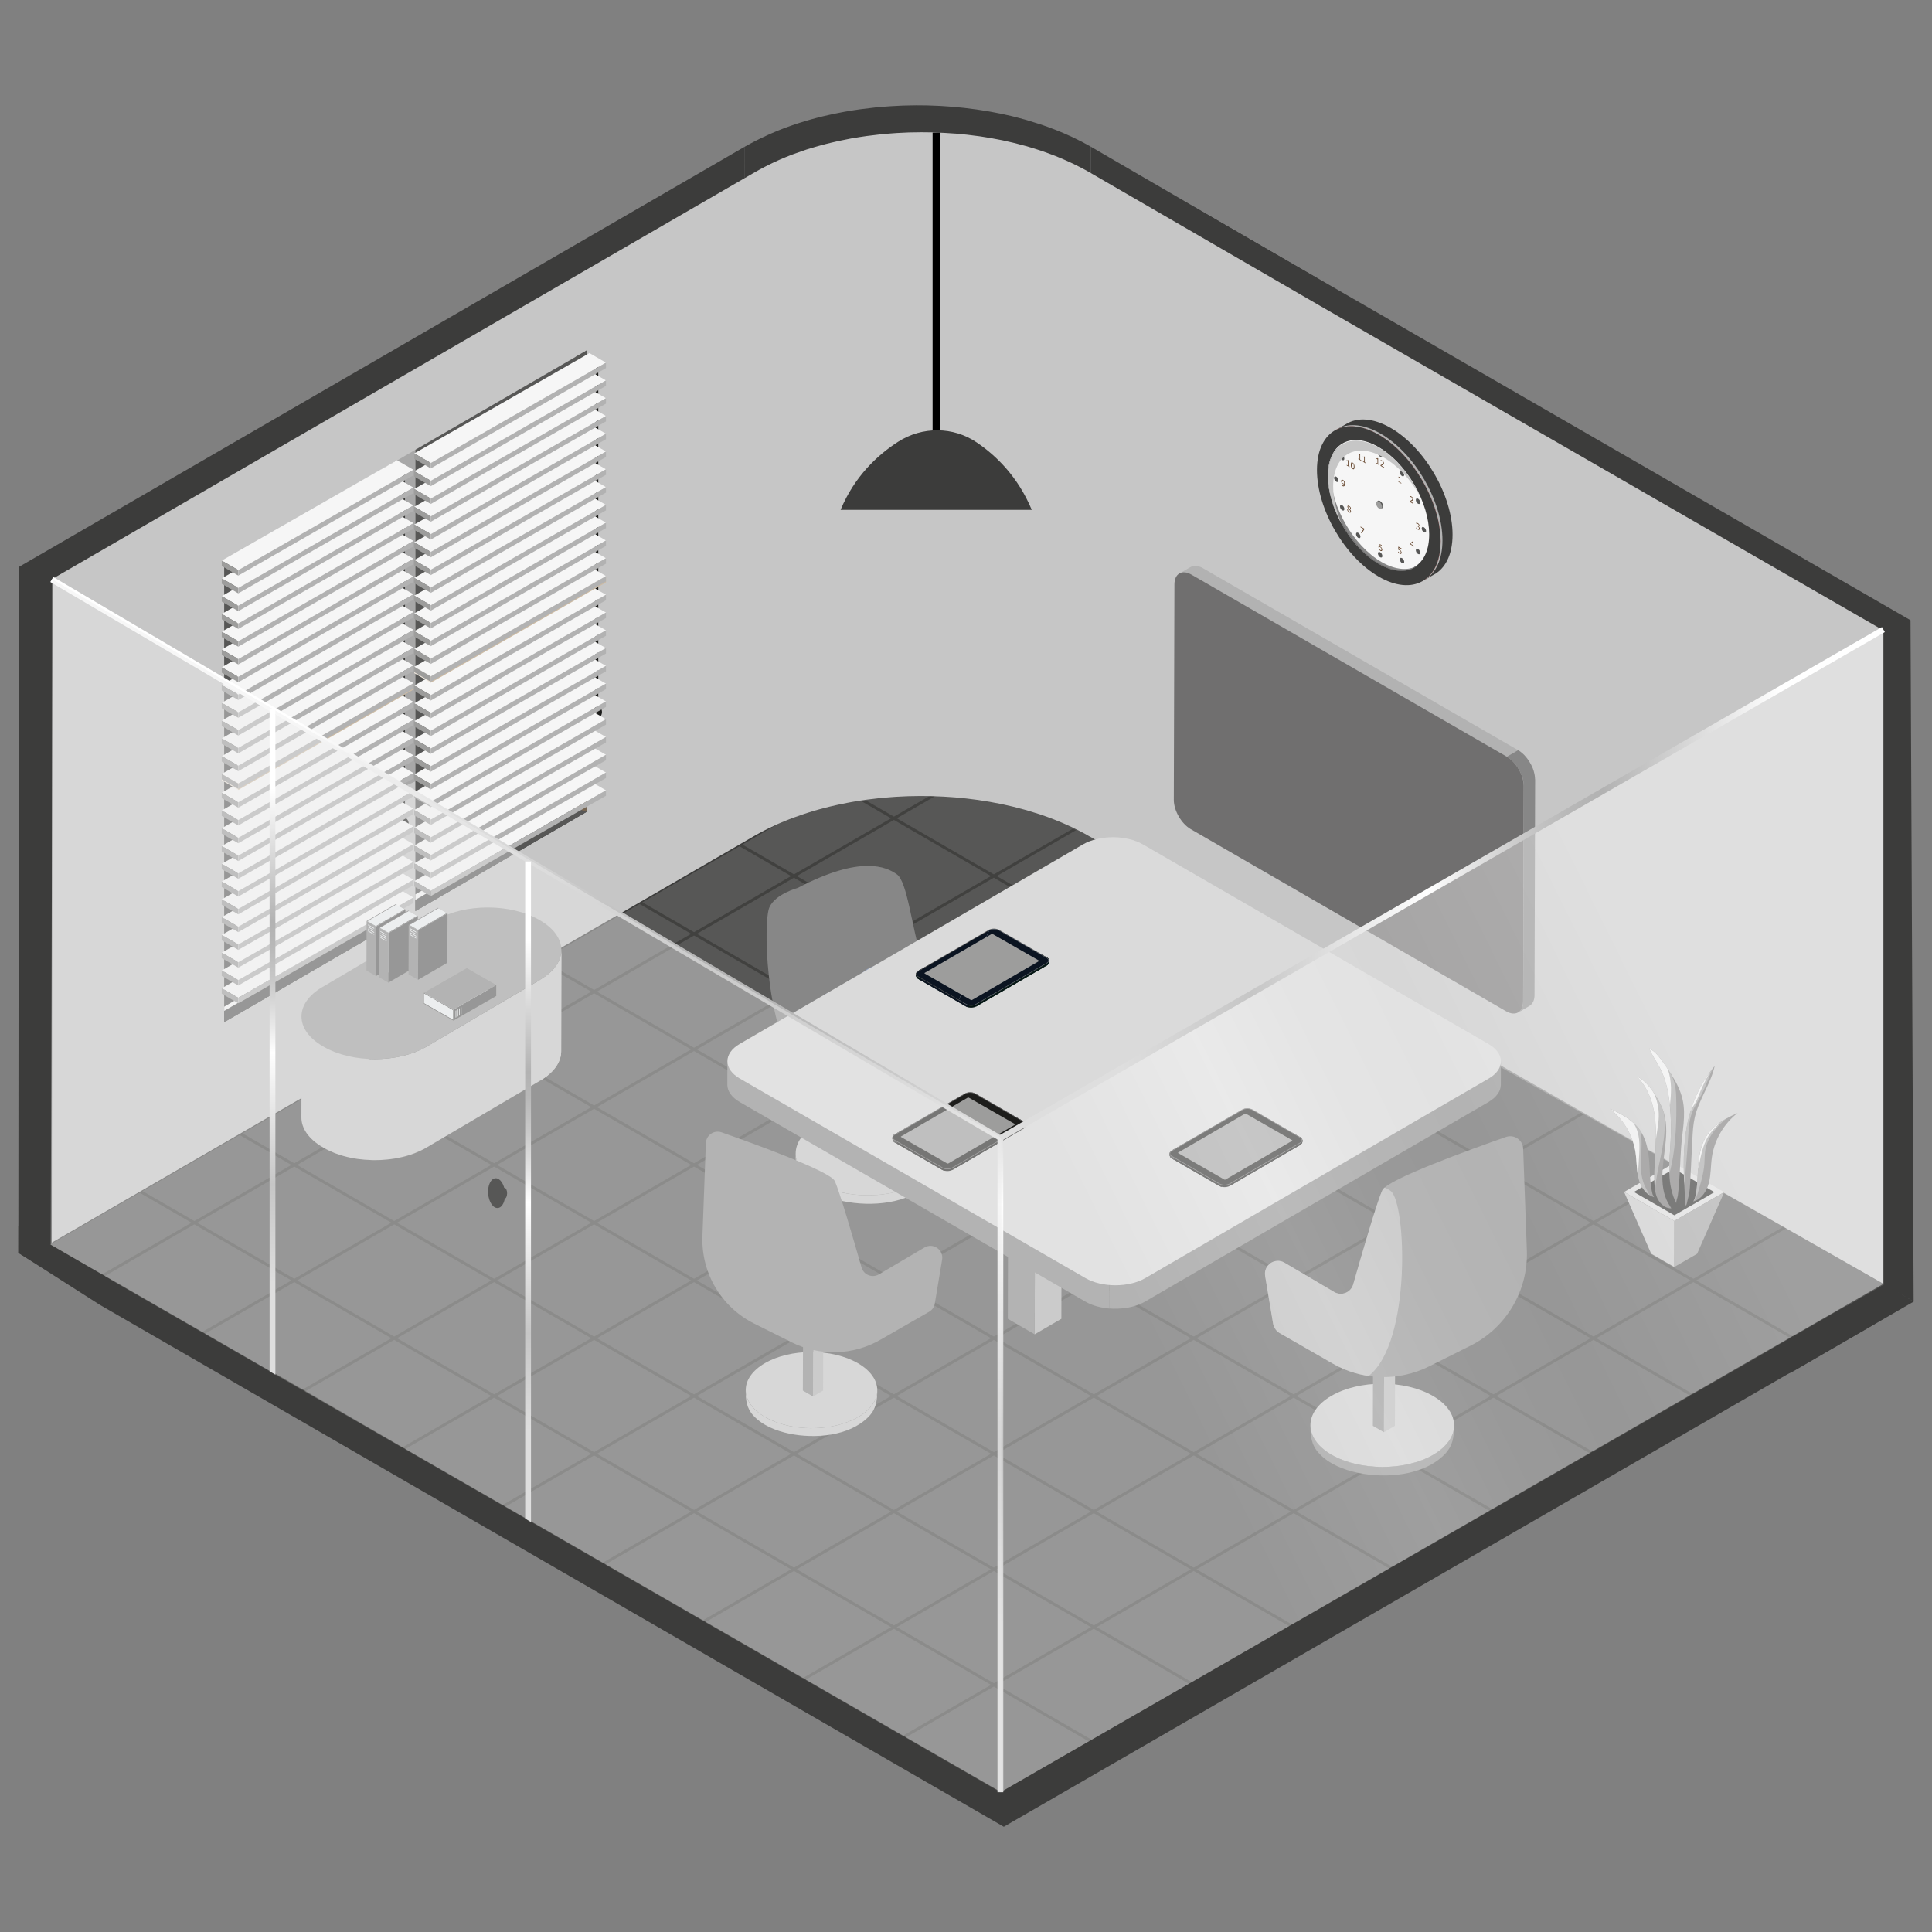 <?xml version="1.0" encoding="utf-8"?>
<!-- Generator: Adobe Illustrator 22.1.0, SVG Export Plug-In . SVG Version: 6.00 Build 0)  -->
<svg version="1.1" id="Layer_1" xmlns="http://www.w3.org/2000/svg" xmlns:xlink="http://www.w3.org/1999/xlink" x="0px" y="0px"
	 viewBox="0 0 500 500" style="enable-background:new 0 0 500 500;" xml:space="preserve">
<rect x="0" y="0" width="500" height="500" fill="#808080" stroke="none"/>
<g>
	<polygon style="fill:#3C3C3B;" points="259.78,472.76 485.32,342.54 238.72,190.04 4.75,324.24 25.98,337.78 	"/>
	<polygon style="fill:#575756;" points="258.9,463.83 487.81,332.26 238.56,191.74 12.87,322.12 	"/>
	<g>
		<g style="enable-background:new    ;">
			<path style="fill:#3C3C3B;" d="M198.7,212.38c0.27-0.12,0.53-0.24,0.81-0.36c1.03-0.45,2.08-0.88,3.15-1.29
				c0.18-0.07,0.36-0.13,0.54-0.2c0.91-0.34,1.83-0.66,2.77-0.97c0.38-0.13,0.77-0.25,1.15-0.37c0.51-0.16,1.03-0.32,1.54-0.47
				c0.44-0.13,0.87-0.25,1.31-0.38c0.52-0.15,1.05-0.28,1.58-0.42c0.44-0.11,0.88-0.23,1.33-0.33c0.54-0.13,1.08-0.25,1.62-0.37
				c0.45-0.1,0.89-0.2,1.34-0.29c0.55-0.11,1.1-0.22,1.66-0.33c0.42-0.08,0.85-0.16,1.27-0.24c1.19-0.21,2.38-0.4,3.59-0.57
				c0.16-0.02,0.32-0.04,0.47-0.06c1.06-0.14,2.13-0.27,3.2-0.38c0.4-0.04,0.81-0.08,1.21-0.12c0.68-0.06,1.36-0.12,2.04-0.17
				c0.43-0.03,0.86-0.06,1.29-0.09c0.71-0.04,1.42-0.08,2.13-0.11c0.4-0.02,0.8-0.04,1.2-0.05c0.62-0.02,1.24-0.03,1.86-0.04
				c0.43-0.01,0.86-0.02,1.29-0.02c0.67,0,1.33,0.01,2,0.02c0.38,0.01,0.77,0.01,1.15,0.02c0.62,0.02,1.24,0.05,1.85,0.07
				c0.41,0.02,0.82,0.03,1.23,0.05c0.68,0.04,1.36,0.09,2.04,0.14c0.34,0.03,0.69,0.04,1.03,0.07c0.92,0.08,1.85,0.17,2.76,0.27
				c0.1,0.01,0.19,0.02,0.29,0.03c1.01,0.11,2.02,0.24,3.03,0.38c0.22,0.03,0.43,0.07,0.65,0.1c0.81,0.12,1.61,0.24,2.41,0.38
				c0.37,0.06,0.73,0.14,1.1,0.21c0.64,0.12,1.29,0.24,1.93,0.37c0.35,0.07,0.7,0.15,1.05,0.23c0.7,0.15,1.4,0.31,2.1,0.47
				c0.4,0.1,0.79,0.2,1.19,0.3c0.64,0.16,1.28,0.33,1.91,0.51c0.37,0.1,0.73,0.21,1.09,0.31c1.01,0.3,2.02,0.61,3.01,0.93
				c0.17,0.06,0.34,0.11,0.51,0.16c1.13,0.38,2.24,0.79,3.34,1.22c0.45,0.17,0.89,0.35,1.33,0.54c0.35,0.14,0.7,0.28,1.04,0.43
				c0.5,0.21,0.99,0.44,1.48,0.66c0.32,0.14,0.64,0.28,0.95,0.43c0.54,0.25,1.06,0.52,1.59,0.79c0.26,0.13,0.52,0.25,0.77,0.39
				c0.77,0.4,1.53,0.82,2.28,1.25l0.14-177.52c-0.75-0.43-1.51-0.85-2.28-1.25c-0.25-0.13-0.51-0.26-0.77-0.38
				c-0.53-0.27-1.05-0.53-1.59-0.79c-0.31-0.15-0.63-0.29-0.95-0.43c-0.49-0.22-0.98-0.45-1.48-0.66c-0.34-0.15-0.69-0.29-1.04-0.43
				c-0.33-0.14-0.66-0.28-1-0.41c-0.11-0.04-0.22-0.08-0.33-0.12c-1.1-0.43-2.21-0.84-3.34-1.22c-0.16-0.06-0.33-0.11-0.5-0.16
				c-0.99-0.33-2-0.64-3.01-0.94c-0.17-0.05-0.33-0.11-0.49-0.15c-0.2-0.06-0.4-0.1-0.6-0.16c-0.63-0.18-1.27-0.34-1.91-0.51
				c-0.4-0.1-0.79-0.2-1.19-0.3c-0.7-0.17-1.4-0.32-2.1-0.47c-0.27-0.06-0.54-0.13-0.81-0.18c-0.08-0.02-0.16-0.03-0.24-0.04
				c-0.64-0.13-1.28-0.25-1.93-0.37c-0.37-0.07-0.73-0.14-1.1-0.2c-0.8-0.14-1.6-0.26-2.41-0.38c-0.21-0.03-0.41-0.07-0.62-0.1
				c-0.01,0-0.03,0-0.04,0c-1.01-0.14-2.02-0.27-3.03-0.38c-0.1-0.01-0.2-0.02-0.3-0.03c-0.91-0.1-1.83-0.19-2.75-0.27
				c-0.02,0-0.03,0-0.05,0c-0.33-0.03-0.65-0.04-0.98-0.07c-0.68-0.05-1.36-0.1-2.04-0.14c-0.41-0.02-0.82-0.03-1.23-0.05
				c-0.62-0.03-1.24-0.06-1.85-0.07c-0.05,0-0.1,0-0.15-0.01c-0.33-0.01-0.67,0-1-0.01c-0.67-0.01-1.34-0.02-2.01-0.02
				c-0.43,0-0.86,0.01-1.28,0.02c-0.62,0.01-1.24,0.02-1.87,0.04c-0.12,0-0.23,0-0.35,0.01c-0.29,0.01-0.57,0.03-0.86,0.04
				c-0.71,0.03-1.42,0.06-2.13,0.11c-0.43,0.03-0.86,0.06-1.29,0.09c-0.68,0.05-1.36,0.11-2.04,0.17c-0.24,0.02-0.48,0.04-0.72,0.06
				c-0.16,0.02-0.33,0.04-0.49,0.06c-1.07,0.11-2.13,0.24-3.19,0.38c-0.16,0.02-0.32,0.04-0.48,0.06c-1.2,0.17-2.4,0.36-3.59,0.57
				c-0.11,0.02-0.23,0.03-0.35,0.06c-0.31,0.06-0.62,0.12-0.93,0.18c-0.55,0.11-1.11,0.21-1.66,0.33c-0.45,0.09-0.9,0.19-1.34,0.29
				c-0.54,0.12-1.08,0.24-1.62,0.37c-0.45,0.11-0.89,0.22-1.33,0.33c-0.53,0.14-1.05,0.28-1.58,0.42c-0.44,0.12-0.88,0.25-1.31,0.38
				c-0.52,0.15-1.03,0.31-1.54,0.47c-0.23,0.07-0.46,0.14-0.69,0.21c-0.16,0.05-0.31,0.11-0.46,0.16c-0.93,0.31-1.86,0.63-2.77,0.97
				c-0.18,0.07-0.36,0.13-0.54,0.2c-1.07,0.41-2.12,0.84-3.15,1.29c-0.27,0.12-0.54,0.24-0.81,0.36c-0.79,0.35-1.57,0.72-2.34,1.1
				c-0.29,0.14-0.58,0.28-0.86,0.43c-0.99,0.51-1.96,1.03-2.91,1.57l-0.14,177.52c0.94-0.55,1.92-1.07,2.91-1.58
				c0.28-0.15,0.57-0.29,0.86-0.43C197.13,213.1,197.91,212.73,198.7,212.38z"/>
			<g>
				<polygon style="fill:#3C3C3B;" points="192.73,37.97 192.6,215.49 12.87,322.12 4.75,324.24 4.89,146.72 				"/>
			</g>
			<g>
				<polygon style="fill:#3C3C3B;" points="340.92,72.02 340.78,249.54 282.18,215.48 282.31,37.97 				"/>
			</g>
		</g>
	</g>
	<g>
		<defs>
			<path id="SVGID_222_" d="M258.9,463.83l228.92-131.57l-202.94-114.1c-28.68-16.36-63.89-16.26-92.47,0.25L12.87,322.12
				L258.9,463.83z"/>
		</defs>
		<clipPath id="SVGID_2_">
			<use xlink:href="#SVGID_222_"  style="overflow:visible;"/>
		</clipPath>
		<g style="opacity:0.38;clip-path:url(#SVGID_2_);">
			<g>
				<line style="stroke:#1D1D1B;stroke-width:0.75;stroke-miterlimit:10;" x1="124.27" y1="423.18" x2="430.12" y2="246.37"/>
				<line style="stroke:#1D1D1B;stroke-width:0.75;stroke-miterlimit:10;" x1="99.07" y1="407.84" x2="404.92" y2="231.04"/>
				<line style="stroke:#1D1D1B;stroke-width:0.75;stroke-miterlimit:10;" x1="73.87" y1="392.51" x2="379.72" y2="215.71"/>
				<line style="stroke:#1D1D1B;stroke-width:0.75;stroke-miterlimit:10;" x1="48.66" y1="377.18" x2="354.51" y2="200.37"/>
				<line style="stroke:#1D1D1B;stroke-width:0.75;stroke-miterlimit:10;" x1="225.08" y1="484.51" x2="530.93" y2="307.71"/>
				<line style="stroke:#1D1D1B;stroke-width:0.75;stroke-miterlimit:10;" x1="199.88" y1="469.18" x2="505.73" y2="292.37"/>
				<line style="stroke:#1D1D1B;stroke-width:0.75;stroke-miterlimit:10;" x1="174.68" y1="453.84" x2="480.53" y2="277.04"/>
				<line style="stroke:#1D1D1B;stroke-width:0.75;stroke-miterlimit:10;" x1="149.47" y1="438.51" x2="455.32" y2="261.71"/>
				<line style="stroke:#1D1D1B;stroke-width:0.75;stroke-miterlimit:10;" x1="23.46" y1="361.84" x2="329.31" y2="185.04"/>
				<line style="stroke:#1D1D1B;stroke-width:0.75;stroke-miterlimit:10;" x1="-1.74" y1="346.51" x2="304.11" y2="169.71"/>
			</g>
			<g>
				<line style="stroke:#1D1D1B;stroke-width:0.75;stroke-miterlimit:10;" x1="298.23" y1="489.66" x2="-7.62" y2="312.85"/>
				<line style="stroke:#1D1D1B;stroke-width:0.75;stroke-miterlimit:10;" x1="323.43" y1="474.32" x2="17.58" y2="297.52"/>
				<line style="stroke:#1D1D1B;stroke-width:0.75;stroke-miterlimit:10;" x1="348.63" y1="458.99" x2="42.78" y2="282.19"/>
				<line style="stroke:#1D1D1B;stroke-width:0.75;stroke-miterlimit:10;" x1="373.84" y1="443.66" x2="67.98" y2="266.85"/>
				<line style="stroke:#1D1D1B;stroke-width:0.75;stroke-miterlimit:10;" x1="399.04" y1="428.32" x2="93.19" y2="251.52"/>
				<line style="stroke:#1D1D1B;stroke-width:0.75;stroke-miterlimit:10;" x1="424.24" y1="412.99" x2="118.39" y2="236.19"/>
				<line style="stroke:#1D1D1B;stroke-width:0.75;stroke-miterlimit:10;" x1="449.44" y1="397.66" x2="143.59" y2="220.85"/>
				<line style="stroke:#1D1D1B;stroke-width:0.75;stroke-miterlimit:10;" x1="474.65" y1="382.32" x2="168.79" y2="205.52"/>
				<line style="stroke:#1D1D1B;stroke-width:0.75;stroke-miterlimit:10;" x1="499.85" y1="366.99" x2="194" y2="190.19"/>
				<line style="stroke:#1D1D1B;stroke-width:0.75;stroke-miterlimit:10;" x1="525.05" y1="351.66" x2="219.2" y2="174.85"/>
			</g>
		</g>
	</g>
	<polygon style="fill:#3C3C3B;" points="4.76,317.25 4.75,324.24 26.52,337.56 28.61,331.19 	"/>
	<polyline style="fill:#3C3C3B;" points="457.54,349.67 462.88,355.44 464.09,354.9 495.25,336.86 487.81,332.26 458.15,349.32 	"/>
	<polygon style="fill:#3C3C3B;" points="309.08,229.38 308.87,53.47 494.44,160.51 495.25,336.86 	"/>
	<path style="fill:#C6C6C6;" d="M487.42,163.14l-146-84.11l0,0L281.97,44.6c-0.72-0.42-1.46-0.82-2.2-1.21
		c-0.24-0.13-0.5-0.25-0.74-0.37c-0.51-0.26-1.02-0.52-1.54-0.76c-0.3-0.14-0.61-0.28-0.92-0.42c-0.47-0.22-0.95-0.43-1.43-0.64
		c-0.33-0.14-0.67-0.28-1.01-0.42c-0.32-0.13-0.64-0.27-0.96-0.4c-0.11-0.04-0.22-0.08-0.32-0.12c-1.06-0.41-2.14-0.81-3.23-1.18
		c-0.16-0.05-0.32-0.1-0.48-0.16c-0.96-0.32-1.93-0.62-2.92-0.91c-0.16-0.05-0.32-0.1-0.48-0.15c-0.19-0.05-0.39-0.1-0.58-0.15
		c-0.61-0.17-1.23-0.33-1.85-0.49c-0.38-0.1-0.76-0.2-1.15-0.29c-0.67-0.16-1.35-0.31-2.03-0.46c-0.26-0.06-0.52-0.12-0.78-0.18
		c-0.08-0.02-0.15-0.03-0.23-0.04c-0.62-0.13-1.24-0.24-1.86-0.35c-0.36-0.07-0.71-0.14-1.06-0.2c-0.77-0.13-1.55-0.25-2.33-0.37
		c-0.2-0.03-0.4-0.07-0.6-0.09c-0.01,0-0.03,0-0.04,0c-0.97-0.14-1.95-0.26-2.93-0.37c-0.1-0.01-0.19-0.02-0.29-0.03
		c-0.89-0.1-1.77-0.18-2.66-0.26c-0.02,0-0.03,0-0.05,0c-0.32-0.03-0.63-0.04-0.95-0.06c-0.66-0.05-1.32-0.1-1.98-0.13
		c-0.4-0.02-0.79-0.03-1.19-0.05c-0.6-0.03-1.2-0.05-1.79-0.07c-0.05,0-0.09,0-0.14-0.01c-0.32-0.01-0.65,0-0.97-0.01
		c-0.65-0.01-1.29-0.02-1.94-0.02c-0.41,0-0.83,0.01-1.24,0.02c-0.6,0.01-1.2,0.02-1.81,0.03c-0.11,0-0.22,0-0.33,0.01
		c-0.28,0.01-0.55,0.03-0.83,0.04c-0.69,0.03-1.38,0.06-2.07,0.1c-0.42,0.03-0.83,0.06-1.25,0.09c-0.66,0.05-1.32,0.1-1.98,0.16
		c-0.23,0.02-0.47,0.04-0.7,0.06c-0.16,0.02-0.31,0.04-0.47,0.06c-1.03,0.11-2.07,0.23-3.09,0.37c-0.15,0.02-0.31,0.04-0.46,0.06
		c-1.17,0.16-2.32,0.35-3.47,0.55c-0.11,0.02-0.22,0.03-0.33,0.05c-0.3,0.05-0.6,0.12-0.9,0.18c-0.54,0.1-1.07,0.2-1.6,0.32
		c-0.43,0.09-0.87,0.19-1.3,0.28c-0.52,0.12-1.05,0.24-1.57,0.36c-0.43,0.1-0.86,0.21-1.29,0.32c-0.51,0.13-1.02,0.27-1.53,0.41
		c-0.43,0.12-0.85,0.24-1.27,0.36c-0.5,0.15-1,0.3-1.49,0.45c-0.22,0.07-0.45,0.13-0.67,0.2c-0.15,0.05-0.3,0.11-0.45,0.16
		c-0.9,0.3-1.8,0.61-2.68,0.94c-0.17,0.06-0.35,0.12-0.53,0.19c-1.04,0.39-2.05,0.81-3.05,1.24c-0.26,0.11-0.52,0.23-0.78,0.35
		c-0.77,0.34-1.52,0.7-2.26,1.07c-0.28,0.14-0.56,0.27-0.83,0.42c-0.96,0.49-1.9,0.99-2.81,1.52L13.53,149.83L13.4,321.6
		l181.76-105.23c0.91-0.53,1.86-1.03,2.81-1.52c0.27-0.14,0.55-0.28,0.83-0.41c0.74-0.37,1.5-0.72,2.26-1.07
		c0.26-0.12,0.52-0.24,0.78-0.35c1-0.43,2.02-0.85,3.05-1.24c0.17-0.07,0.35-0.13,0.53-0.19c0.88-0.33,1.77-0.64,2.68-0.94
		c0.37-0.12,0.74-0.24,1.11-0.36c0.5-0.16,0.99-0.31,1.49-0.46c0.42-0.12,0.84-0.25,1.27-0.36c0.51-0.14,1.01-0.28,1.53-0.41
		c0.43-0.11,0.86-0.22,1.29-0.32c0.52-0.13,1.04-0.24,1.57-0.36c0.43-0.1,0.86-0.19,1.3-0.28c0.53-0.11,1.07-0.21,1.6-0.32
		c0.41-0.08,0.82-0.16,1.23-0.23c1.15-0.2,2.31-0.39,3.47-0.55c0.15-0.02,0.31-0.04,0.46-0.06c1.03-0.14,2.06-0.26,3.09-0.37
		c0.39-0.04,0.78-0.08,1.17-0.11c0.66-0.06,1.32-0.12,1.98-0.16c0.41-0.03,0.83-0.06,1.25-0.09c0.69-0.04,1.38-0.07,2.07-0.1
		c0.39-0.02,0.78-0.04,1.17-0.05c0.6-0.02,1.2-0.03,1.8-0.03c0.42-0.01,0.84-0.02,1.25-0.02c0.64,0,1.29,0.01,1.93,0.02
		c0.37,0.01,0.74,0.01,1.12,0.02c0.6,0.02,1.2,0.04,1.79,0.07c0.4,0.02,0.79,0.03,1.19,0.05c0.66,0.04,1.32,0.09,1.98,0.13
		c0.33,0.02,0.67,0.04,1,0.07c0.89,0.07,1.79,0.16,2.67,0.26c0.09,0.01,0.19,0.02,0.28,0.03c0.98,0.11,1.96,0.23,2.93,0.37
		c0.21,0.03,0.42,0.07,0.63,0.1c0.78,0.12,1.56,0.23,2.34,0.37c0.36,0.06,0.71,0.13,1.06,0.2c0.62,0.11,1.25,0.23,1.86,0.35
		c0.34,0.07,0.67,0.15,1.01,0.22c0.68,0.15,1.36,0.3,2.03,0.46c0.39,0.09,0.77,0.19,1.15,0.29c0.62,0.16,1.24,0.32,1.85,0.49
		c0.35,0.1,0.71,0.2,1.06,0.3c0.98,0.29,1.95,0.59,2.91,0.9c0.16,0.05,0.33,0.1,0.49,0.16c1.09,0.37,2.17,0.77,3.23,1.18
		c0.43,0.17,0.86,0.34,1.29,0.52c0.34,0.14,0.68,0.28,1.01,0.42c0.48,0.21,0.96,0.42,1.43,0.64c0.31,0.14,0.62,0.28,0.92,0.42
		c0.52,0.25,1.03,0.5,1.54,0.76c0.25,0.13,0.5,0.24,0.74,0.37c0.75,0.39,1.48,0.79,2.2,1.21L342,249.63l0-0.36l145.42,82.99V163.14z
		"/>
	<g>
		<g>
			<g>
				<g>
					<g>
						<g>
							<g style="enable-background:new    ;">
								<path style="fill:#C6C6C6;" d="M243.05,299.17c-0.35,3.92-4.04,6.58-7.37,8.01c-3.62,1.56-7.61,2.19-11.54,2.14
									c-4.01-0.05-8.11-0.82-11.73-2.6c-3.16-1.55-6.51-4.37-6.5-8.2c-0.01,2.79,0.19,5.1,2.2,7.28
									c2.59,2.81,6.49,4.32,10.15,5.07c7.15,1.48,16.89,0.76,22.33-4.74c2.19-2.22,2.49-4.55,2.49-7.5
									C243.09,298.81,243.08,298.99,243.05,299.17z"/>
								<g>
									<path style="fill:#C6C6C6;" d="M237.61,290.96c7.28,4.2,7.33,11.02,0.09,15.23c-7.23,4.2-19.01,4.2-26.3,0
										c-7.28-4.2-7.31-11.02-0.08-15.23C218.57,286.75,230.33,286.75,237.61,290.96z"/>
								</g>
							</g>
						</g>
						<g>
							<g style="enable-background:new    ;">
								<g>
									<polygon style="fill:#E3FFFF;" points="227.82,282.46 227.78,298.71 224.94,300.36 224.98,284.11 									"/>
								</g>
								<g>
									<polygon style="fill:#7BAEFF;" points="224.98,284.11 224.94,300.36 222.08,298.71 222.12,282.46 									"/>
								</g>
								<g>
									<polygon style="fill:#4DA5DC;" points="227.82,282.46 224.98,284.11 222.12,282.46 224.96,280.81 									"/>
								</g>
							</g>
						</g>
					</g>
					<path style="fill:#878787;" d="M206.49,229.78c0,0-5.83,1.55-7.38,5.05c-1.55,3.5-1.17,29.91,6.99,40.78
						c8.16,10.88,23.3,12.43,26.8,10.88c3.5-1.55,23.69-11.65,25.25-16.7c1.55-5.05-6.21-8.93-10.49-10.88
						c-4.27-1.94-6.99-4.66-9.32-11.65c-2.33-6.99-3.5-19.03-6.21-20.97C229.41,224.34,222.81,221.23,206.49,229.78z"/>
				</g>
				<path style="fill:#382747;" d="M263.2,313.28c0,0-0.13,1.94,1.94,3.37c2.07,1.42,2.46,2.33,4.14,2.98
					c1.68,0.65,3.24,2.85,2.46,4.4c-0.78,1.55-4.4,1.81-6.73,1.17c-2.33-0.65-2.72-2.72-4.92-3.5c-2.2-0.78-2.98-1.68-3.63-2.33
					c-0.65-0.65-0.39-3.24-0.39-3.24l7.9-2.59"/>
				<path style="fill:#382747;" d="M273.3,305.77c0,0-0.13,1.94,1.94,3.37c2.07,1.42,2.46,2.33,4.14,2.98
					c1.68,0.65,3.24,2.85,2.46,4.4c-0.78,1.55-4.4,1.81-6.73,1.17c-2.33-0.65-2.72-2.72-4.92-3.5c-2.2-0.78-2.98-1.68-3.63-2.33
					c-0.65-0.65-0.39-3.24-0.39-3.24l7.9-2.59"/>
				<path style="fill:#94A3C0;" d="M211.67,259.36c0,0,0.39,1.55,0.39,2.91s-0.97,5.24,0.97,9.9c1.94,4.66,14.95,5.63,19.23,7.57
					c4.27,1.94,6.8,3.69,7.57,4.27c0.78,0.58,1.88,8.8,5.24,13.72c3.37,4.92,9.06,14.76,10.36,18.9c0,0,3.68,0.87,6.99-1.29
					c1.73-1.13,1.55-1.81,1.55-1.81s-6.73-14.76-8.29-20.97c-1.55-6.21-3.37-13.46-6.21-15.28c-2.85-1.81-11.91-8.29-13.98-9.58
					c-2.07-1.29-7.65-5.39-8.75-7.87C225.66,257.35,215.04,253.34,211.67,259.36z"/>
				<path style="fill:#94A3C0;" d="M222.35,252.95c0,0,0.39,1.55,0.39,2.91c0,1.36-0.97,5.24,0.97,9.9
					c1.94,4.66,14.95,5.63,19.23,7.57c4.27,1.94,6.8,3.69,7.57,4.27c0.78,0.58,1.88,8.8,5.24,13.72c3.37,4.92,9.06,14.76,10.36,18.9
					c0,0,3.68,0.87,6.99-1.29c1.73-1.13,1.55-1.81,1.55-1.81s-6.73-14.76-8.29-20.97c-1.55-6.21-3.37-13.46-6.21-15.28
					c-2.85-1.81-11.91-8.29-13.98-9.58s-7.65-5.39-8.75-7.87C236.34,250.94,225.72,246.93,222.35,252.95z"/>
			</g>
			<g>
				<g>
					<g style="enable-background:new    ;">
						<g>
							<polygon style="fill:#B2B2B2;" points="274.79,301.81 274.68,341.3 267.77,345.32 267.89,305.82 							"/>
						</g>
						<g>
							<polygon style="fill:#878787;" points="267.89,305.82 267.77,345.32 260.82,341.3 260.93,301.81 							"/>
						</g>
						<g>
							<polygon style="fill:#4DA5DC;" points="274.79,301.81 267.89,305.82 260.93,301.81 267.84,297.79 							"/>
						</g>
					</g>
				</g>
				<g>
					<path style="fill:#878787;" d="M388.41,274.75c-0.01,0.11-0.02,0.23-0.04,0.34c-0.02,0.09-0.05,0.19-0.07,0.28
						c-0.03,0.11-0.06,0.22-0.09,0.33c-0.03,0.09-0.07,0.18-0.11,0.27c-0.05,0.11-0.1,0.23-0.16,0.34c-0.04,0.08-0.1,0.16-0.15,0.24
						c-0.08,0.13-0.16,0.26-0.26,0.38c-0.09,0.12-0.18,0.24-0.29,0.36c-0.02,0.03-0.05,0.06-0.07,0.08
						c-0.14,0.15-0.3,0.31-0.46,0.45c-0.11,0.09-0.22,0.19-0.34,0.28c-0.1,0.08-0.2,0.16-0.31,0.24c-0.12,0.09-0.26,0.18-0.4,0.26
						c-0.14,0.09-0.27,0.18-0.42,0.27l-88.84,51.63c-0.73,0.42-1.54,0.78-2.4,1.06c-0.67,0.22-1.36,0.39-2.08,0.52
						c-0.46,0.08-0.93,0.15-1.4,0.19c-0.4,0.04-0.81,0.07-1.22,0.08c-0.37,0.01-0.75,0.01-1.12,0.01c-0.36-0.01-0.72-0.03-1.08-0.06
						l-0.02,6.33c0.36,0.03,0.72,0.05,1.08,0.06c0.37,0.01,0.75,0.01,1.12-0.01c0.41-0.01,0.81-0.04,1.22-0.08
						c0.47-0.05,0.94-0.11,1.4-0.19c0.71-0.13,1.41-0.3,2.08-0.52c0.86-0.28,1.67-0.63,2.4-1.06l88.84-51.63
						c0.05-0.03,0.09-0.05,0.13-0.08c0.1-0.06,0.19-0.13,0.28-0.19c0.13-0.09,0.27-0.17,0.4-0.27c0.11-0.08,0.2-0.16,0.31-0.24
						c0.12-0.09,0.23-0.18,0.34-0.28c0.02-0.02,0.05-0.04,0.07-0.06c0.14-0.13,0.27-0.26,0.39-0.4c0.03-0.03,0.05-0.06,0.07-0.09
						c0.07-0.08,0.15-0.16,0.21-0.25c0.03-0.04,0.05-0.07,0.08-0.11c0.09-0.13,0.18-0.25,0.26-0.38c0.03-0.05,0.08-0.11,0.11-0.16
						c0.02-0.03,0.02-0.06,0.04-0.08c0.06-0.11,0.11-0.23,0.16-0.34c0.03-0.07,0.07-0.13,0.09-0.2c0.01-0.02,0.01-0.05,0.02-0.07
						c0.04-0.11,0.07-0.22,0.09-0.33c0.02-0.07,0.05-0.15,0.06-0.22c0-0.02,0-0.04,0.01-0.06c0.02-0.11,0.03-0.23,0.04-0.35
						c0.01-0.07,0.02-0.15,0.03-0.22c0-0.03,0-0.06,0-0.1l0.02-6.33C388.44,274.54,388.42,274.65,388.41,274.75z"/>
					<path style="fill:#878787;" d="M286.05,332.2c-0.37-0.05-0.73-0.11-1.09-0.19c-0.39-0.08-0.77-0.17-1.14-0.28
						c-0.46-0.13-0.9-0.28-1.33-0.45c-0.56-0.22-1.09-0.47-1.58-0.76l-89.42-51.63c-2.16-1.25-3.24-2.89-3.24-4.52l-0.02,6.33
						c0,1.64,1.07,3.27,3.24,4.52l89.42,51.63c0.49,0.29,1.02,0.54,1.58,0.76c0.43,0.17,0.87,0.32,1.33,0.45
						c0.37,0.11,0.76,0.2,1.14,0.28c0.36,0.07,0.72,0.14,1.09,0.19c0.35,0.05,0.71,0.09,1.07,0.12l0.02-6.33
						C286.76,332.29,286.4,332.25,286.05,332.2z"/>
					<g>
						<path style="fill:#DADADA;" d="M385.2,270.16c4.3,2.48,4.32,6.5,0.05,8.98l-88.84,51.63c-4.27,2.48-11.21,2.48-15.5,0
							l-89.42-51.63c-4.3-2.48-4.32-6.5-0.05-8.98l88.84-51.63c4.27-2.48,11.21-2.48,15.5,0L385.2,270.16z"/>
					</g>
				</g>
			</g>
			<g>
				<g>
					<g>
						<path style="fill:#B2B2B2;" d="M311.28,147.02c-0.05-0.03-0.09-0.05-0.14-0.08c-0.06-0.03-0.12-0.06-0.18-0.09
							c-0.06-0.03-0.12-0.06-0.18-0.08c-0.06-0.03-0.12-0.05-0.18-0.07c-0.06-0.02-0.12-0.05-0.18-0.07c-0.01,0-0.02-0.01-0.03-0.01
							c0,0-0.01,0-0.01,0c-0.04-0.01-0.09-0.03-0.13-0.04c-0.06-0.02-0.12-0.04-0.18-0.05c-0.06-0.02-0.12-0.03-0.18-0.04
							c-0.06-0.01-0.13-0.02-0.19-0.03c-0.04-0.01-0.09-0.01-0.13-0.01c-0.01,0-0.01,0-0.02,0c-0.02,0-0.03,0-0.05,0
							c-0.07,0-0.14-0.01-0.21-0.01c-0.08,0-0.15,0-0.23,0.01c-0.09,0.01-0.17,0.02-0.25,0.04c0,0,0,0-0.01,0c0,0-0.01,0-0.01,0
							c-0.1,0.02-0.2,0.05-0.29,0.08c-0.12,0.04-0.24,0.1-0.36,0.16l-2.92,1.7c0.2-0.12,0.42-0.2,0.65-0.25c0,0,0.01,0,0.01,0
							c0.23-0.05,0.48-0.06,0.74-0.04c0.01,0,0.01,0,0.02,0c0.26,0.02,0.53,0.08,0.81,0.18c0,0,0.01,0,0.01,0
							c0.29,0.1,0.58,0.23,0.89,0.41l81.59,47.11l2.92-1.7"/>
						<path style="fill:#878787;" d="M397.26,201.53c0-0.07-0.01-0.14-0.01-0.21c0-0.07-0.01-0.14-0.02-0.21
							c-0.01-0.07-0.01-0.14-0.02-0.22c-0.01-0.07-0.02-0.15-0.03-0.22c0,0,0,0,0-0.01c0,0,0,0,0,0c-0.01-0.07-0.02-0.14-0.04-0.21
							c-0.01-0.08-0.03-0.15-0.05-0.23c-0.02-0.08-0.03-0.15-0.05-0.23c-0.02-0.08-0.04-0.16-0.06-0.23
							c-0.02-0.06-0.03-0.12-0.05-0.18c0,0,0-0.01,0-0.01c0-0.01-0.01-0.02-0.01-0.04c-0.02-0.08-0.05-0.15-0.07-0.23
							c-0.03-0.07-0.05-0.15-0.08-0.22c-0.03-0.07-0.05-0.14-0.08-0.22c-0.03-0.07-0.06-0.14-0.09-0.21
							c-0.02-0.05-0.05-0.11-0.07-0.16c0,0,0-0.01,0-0.01c-0.01-0.01-0.01-0.02-0.02-0.04c-0.03-0.07-0.06-0.14-0.1-0.21
							c-0.04-0.08-0.07-0.15-0.11-0.23c-0.04-0.09-0.09-0.18-0.14-0.26c-0.05-0.09-0.1-0.19-0.16-0.28
							c-0.01-0.02-0.02-0.03-0.03-0.05c-0.01-0.02-0.02-0.04-0.03-0.06c-0.1-0.18-0.21-0.35-0.33-0.52
							c-0.09-0.13-0.18-0.27-0.28-0.4c-0.06-0.09-0.13-0.17-0.2-0.26c-0.06-0.07-0.11-0.14-0.17-0.21c-0.06-0.07-0.11-0.13-0.17-0.2
							c-0.06-0.06-0.11-0.13-0.17-0.19c-0.01-0.01-0.02-0.02-0.03-0.04c0,0-0.01-0.01-0.01-0.01c-0.04-0.05-0.09-0.09-0.13-0.14
							c-0.06-0.06-0.12-0.12-0.19-0.18c-0.06-0.06-0.13-0.12-0.19-0.18c-0.06-0.06-0.13-0.12-0.2-0.17
							c-0.03-0.03-0.07-0.05-0.1-0.08c-0.01-0.01-0.01-0.01-0.02-0.02c-0.02-0.02-0.05-0.04-0.07-0.06
							c-0.06-0.05-0.13-0.1-0.19-0.15c-0.06-0.05-0.13-0.09-0.19-0.14c-0.06-0.04-0.12-0.08-0.19-0.12
							c-0.06-0.04-0.12-0.08-0.19-0.11c-0.01-0.01-0.03-0.02-0.04-0.03l-2.92,1.7c0.3,0.17,0.59,0.38,0.88,0.61
							c0.01,0.01,0.01,0.01,0.02,0.02c0.28,0.23,0.55,0.48,0.81,0.76c0,0,0.01,0.01,0.01,0.01c0.52,0.55,0.99,1.19,1.38,1.87
							c0.01,0.02,0.02,0.03,0.03,0.05c0.19,0.33,0.36,0.68,0.52,1.02c0,0,0,0.01,0.01,0.01c0.16,0.36,0.29,0.72,0.4,1.08
							c0,0,0,0.01,0,0.01c0.11,0.36,0.19,0.73,0.25,1.09c0,0,0,0,0,0c0.06,0.36,0.09,0.72,0.09,1.07l-0.16,55.75
							c0,0.34-0.03,0.66-0.09,0.95c0,0.01,0,0.02-0.01,0.03c-0.06,0.29-0.14,0.54-0.25,0.78c0,0,0,0.01-0.01,0.01
							c-0.09,0.19-0.21,0.36-0.33,0.51c-0.04,0.05-0.08,0.11-0.12,0.15c-0.15,0.16-0.3,0.29-0.48,0.4l2.92-1.7
							c0.18-0.1,0.34-0.24,0.48-0.4c0.04-0.05,0.08-0.1,0.12-0.15c0.05-0.07,0.11-0.12,0.16-0.2c0.06-0.09,0.12-0.19,0.17-0.3
							c0,0,0-0.01,0.01-0.01c0,0,0-0.01,0.01-0.01c0.03-0.07,0.07-0.15,0.09-0.22c0.03-0.07,0.05-0.15,0.08-0.23
							c0.02-0.07,0.04-0.15,0.06-0.23c0.01-0.03,0.01-0.06,0.02-0.1c0-0.01,0-0.02,0.01-0.03c0.01-0.03,0.01-0.06,0.02-0.09
							c0.01-0.07,0.02-0.14,0.03-0.21c0.01-0.07,0.02-0.14,0.02-0.21c0.01-0.07,0.01-0.14,0.01-0.21c0-0.07,0-0.14,0.01-0.21
							c0,0,0-0.01,0-0.01l0.16-55.75C397.26,201.66,397.26,201.6,397.26,201.53z"/>
						<g>
							<path style="fill:#706F6F;" d="M389.95,195.82c2.43,1.41,4.4,4.81,4.39,7.61l-0.16,55.75c-0.01,2.8-1.99,3.92-4.42,2.52
								l-81.59-47.11c-2.43-1.41-4.4-4.81-4.39-7.61l0.16-55.75c0.01-2.8,1.99-3.92,4.42-2.52L389.95,195.82z"/>
						</g>
					</g>
				</g>
			</g>
			<g>
				<g>
					<g>
						<g>
							<g>
								<g style="enable-background:new    ;">
									<path style="fill:#878787;" d="M376.28,369.47c-0.35,3.92-4.04,6.58-7.37,8.01c-3.62,1.56-7.61,2.19-11.54,2.14
										c-4.01-0.05-8.11-0.82-11.73-2.6c-3.16-1.55-6.51-4.37-6.5-8.2c-0.01,2.79,0.19,5.1,2.2,7.28
										c2.59,2.81,6.49,4.32,10.15,5.07c7.15,1.48,16.89,0.76,22.33-4.74c2.19-2.22,2.49-4.55,2.49-7.5
										C376.32,369.11,376.3,369.29,376.28,369.47z"/>
									<g>
										<path style="fill:#C6C6C6;" d="M370.83,361.26c7.28,4.2,7.33,11.02,0.09,15.23c-7.23,4.2-19.01,4.2-26.3,0
											c-7.28-4.2-7.31-11.02-0.08-15.23C351.79,357.05,363.55,357.05,370.83,361.26z"/>
									</g>
								</g>
							</g>
							<g>
								<g style="enable-background:new    ;">
									<g>
										<polygon style="fill:#B2B2B2;" points="361.05,352.76 361,369.01 358.16,370.66 358.2,354.41 										"/>
									</g>
									<g>
										<polygon style="fill:#878787;" points="358.2,354.41 358.16,370.66 355.3,369.01 355.34,352.76 										"/>
									</g>
									<g>
										<polygon style="fill:#4DA5DC;" points="361.05,352.76 358.2,354.41 355.34,352.76 358.19,351.11 										"/>
									</g>
								</g>
							</g>
						</g>
						<path style="fill:#878787;" d="M394.19,297.28c-0.08-2.25-2.32-3.78-4.44-3.04c-9.29,3.26-30.58,10.97-31.95,13.71
							c-1.3,2.61-5.51,17.17-7.59,24.46c-0.6,2.11-3.03,3.07-4.92,1.96l-12.87-7.59c-2.45-1.44-5.47,0.63-5,3.43l2.07,12.4
							c0.16,0.99,0.76,1.85,1.63,2.35l13.77,7.91c7.69,4.42,17.09,4.69,25.03,0.72l10.61-5.31c9.28-4.64,15-14.28,14.62-24.65
							L394.19,297.28z"/>
					</g>
					<path style="fill:#B2B2B2;" d="M357.8,307.95c-1.3,2.61-5.51,17.17-7.59,24.46c-0.6,2.11-3.03,3.07-4.92,1.96l-12.87-7.59
						c-2.45-1.44-5.47,0.63-5,3.43l2.07,12.4c0.05,0.29,0.14,0.56,0.26,0.82c0.16,0.26,0.33,0.52,0.5,0.77
						c0.25,0.29,0.53,0.56,0.87,0.76l13.77,7.91c2.92,1.68,6.08,2.75,9.31,3.23c11.17-8.67,9.76-44.84,5.71-47.87
						c-0.6-0.45-1.13-0.73-1.59-0.88C358.07,307.57,357.89,307.77,357.8,307.95z"/>
				</g>
			</g>
			<g>
				<g>
					<g>
						<g>
							<g>
								<path style="fill:#041311;" d="M271.04,247.86c0.74,0.43,0.63,1.55-0.1,1.98l-18.28,10.62c-0.74,0.43-1.94,0.43-2.68,0
									l-12.36-7.13c-0.74-0.43-0.75-1.62-0.01-2.05l18.28-10.13c0.74-0.43,1.94-0.43,2.68,0L271.04,247.86z"/>
								<path style="fill:#051715;" d="M252.58,260.5c0.03-0.01,0.06-0.02,0.08-0.04l18.28-10.62c0.74-0.43,0.85-1.55,0.1-1.98
									l-5.95-3.2h-12.51V260.5z"/>
								<path style="fill:#051B1A;" d="M271.04,247.86l-0.25-0.14v2.2l0.15-0.09C271.67,249.41,271.78,248.29,271.04,247.86
									L271.04,247.86z"/>
								<path style="fill:#0B1421;" d="M237.62,253.33l12.36,7.13c0.19,0.11,0.41,0.19,0.65,0.25v-10.52h-11.05l-1.97,1.09
									C236.87,251.71,236.87,252.9,237.62,253.33L237.62,253.33z"/>
								<path style="fill:#041311;" d="M238.27,250.91l-0.66,0.37c-0.74,0.43-0.74,1.62,0.01,2.05l0.65,0.38V250.91z"/>
							</g>
							<g>
								<defs>
									<path id="SVGID_224_" d="M255.89,240.65l-18.28,10.62c-0.74,0.43-0.74,1.13,0.01,1.55l12.36,7.13
										c0.74,0.43,1.94,0.43,2.68,0l18.28-10.62c0.74-0.43,0.74-1.13-0.01-1.55l-12.36-7.13c-0.37-0.21-0.86-0.32-1.34-0.32
										C256.74,240.33,256.26,240.44,255.89,240.65L255.89,240.65z"/>
								</defs>
								<use xlink:href="#SVGID_224_"  style="overflow:visible;fill:#575756;"/>
								<clipPath id="SVGID_4_">
									<use xlink:href="#SVGID_224_"  style="overflow:visible;"/>
								</clipPath>
							</g>
							<g>
								<path style="fill:#0B1421;" d="M251.32,260.15c-0.48,0-0.93-0.11-1.27-0.3l-12.36-7.13c-0.32-0.18-0.49-0.42-0.49-0.66
									c0-0.24,0.17-0.47,0.48-0.65l18.28-10.62c0.34-0.2,0.79-0.3,1.27-0.3c0.48,0,0.93,0.11,1.27,0.3l12.36,7.13
									c0.32,0.18,0.49,0.42,0.49,0.66c0,0.24-0.17,0.47-0.48,0.65l-18.28,10.62C252.25,260.04,251.8,260.15,251.32,260.15
									L251.32,260.15z"/>
								<path style="fill:#DBE3EC;" d="M271.35,248.57c0-0.24-0.17-0.48-0.49-0.66l-12.36-7.13c-0.34-0.2-0.79-0.3-1.27-0.3
									c-0.46,0-0.89,0.1-1.23,0.28l-7.85,18l1.89,1.09c0.34,0.2,0.79,0.3,1.27,0.3c0.48,0,0.93-0.11,1.27-0.3l18.28-10.62
									C271.18,249.04,271.35,248.81,271.35,248.57L271.35,248.57z"/>
								<path style="fill:#0B1421;" d="M271.35,248.57c0-0.24-0.17-0.48-0.49-0.66l-12.36-7.13c-0.34-0.2-0.79-0.3-1.27-0.3
									c-0.46,0-0.89,0.1-1.23,0.28l-7.85,18l1.89,1.09c0.34,0.2,0.79,0.3,1.27,0.3c0.48,0,0.93-0.11,1.27-0.3l18.28-10.62
									C271.18,249.04,271.35,248.81,271.35,248.57L271.35,248.57z"/>
							</g>
							<g>
								<path style="fill:#0B1720;" d="M263.31,243.99c0.07,0.04,0.07,0.11,0,0.15l-0.04,0.02c-0.07,0.04-0.18,0.04-0.25,0
									l-0.04-0.02c-0.07-0.04-0.07-0.11,0-0.15l0.04-0.02c0.07-0.04,0.18-0.04,0.25,0L263.31,243.99z"/>
							</g>
						</g>
					</g>
					<g>
						<path style="fill:#9D9D9C;" d="M239.32,251.95c-0.09-0.05-0.09-0.13,0-0.18l17.27-10.03c0.09-0.05,0.23-0.05,0.32,0
							l11.93,6.84c0.09,0.05,0.09,0.13,0,0.18l-17.27,10.03c-0.09,0.05-0.23,0.05-0.31,0L239.32,251.95z"/>
					</g>
				</g>
			</g>
		</g>
	</g>
	
		<line style="fill:#0D352F;stroke:#000000;stroke-width:1.868;stroke-miterlimit:10;" x1="242.29" y1="111.58" x2="242.29" y2="34.33"/>
	<circle style="fill:#FFED00;" cx="242.56" cy="122.55" r="8.91"/>
	<path style="fill:#3C3C3B;" d="M232.45,114.32c-5.23,3.35-11.25,8.86-14.91,17.63h25.01h24.47c-3.59-8.61-9.27-14.08-14.24-17.44
		C246.68,110.36,238.67,110.34,232.45,114.32z"/>
	<g>
		<polygon style="fill:#575756;" points="151.86,90.68 151.86,210.08 107.5,235.79 107.5,116.4 		"/>
		<polygon style="opacity:0.84;fill:#575756;" points="148.97,92.35 148.97,208.85 107.5,232.89 107.5,235.79 151.86,210.08 
			151.86,90.68 		"/>
		<polygon style="fill:#575756;" points="148.97,208.85 151.86,210.08 107.5,235.79 107.5,232.89 		"/>
	</g>
	<g>
		<polygon style="fill:#575756;" points="102.38,119.4 102.38,238.8 58.02,264.52 58.02,145.12 		"/>
		<polygon style="opacity:0.84;fill:#575756;" points="99.48,121.07 99.48,237.57 58.02,261.61 58.02,264.52 102.38,238.8 
			102.38,119.4 		"/>
		<polygon style="fill:#575756;" points="99.48,237.57 102.38,238.8 58.02,264.52 58.02,261.61 		"/>
	</g>
	<g>
		<g>
			<g style="enable-background:new    ;">
				<path style="fill:#C6C6C6;" d="M145.28,245.91l-0.05,26.12c-0.01,2.76-1.82,5.51-5.44,7.61l0.06-26.12
					C143.46,251.42,145.28,248.67,145.28,245.91z"/>
				<path style="fill:#C6C6C6;" d="M145.28,246.08c-0.01,0.36-0.05,0.72-0.12,1.08c-0.07,0.35-0.17,0.7-0.3,1.05
					c-0.13,0.36-0.3,0.71-0.5,1.07c-0.21,0.38-0.46,0.75-0.75,1.11c-0.34,0.43-0.72,0.85-1.16,1.25c-0.67,0.62-1.46,1.21-2.37,1.76
					c-0.07,0.04-0.15,0.09-0.23,0.13l-29.55,17.4c-0.41,0.23-0.83,0.45-1.26,0.66c-0.11,0.05-0.23,0.11-0.34,0.16
					c-0.39,0.18-0.79,0.35-1.2,0.51c-0.05,0.02-0.11,0.04-0.16,0.06c-0.47,0.18-0.95,0.34-1.45,0.49c-0.08,0.02-0.15,0.05-0.23,0.07
					c-0.47,0.14-0.95,0.27-1.44,0.39c-0.08,0.02-0.15,0.03-0.23,0.05c-0.49,0.11-0.99,0.21-1.49,0.3c-0.1,0.02-0.21,0.03-0.32,0.05
					c-0.43,0.07-0.86,0.13-1.3,0.19c-0.13,0.02-0.25,0.03-0.38,0.04c-0.5,0.06-1.01,0.1-1.52,0.13c-0.09,0.01-0.19,0.01-0.28,0.02
					c-0.53,0.03-1.05,0.04-1.58,0.04c-0.05,0-0.1,0-0.15,0c-0.39,0-0.79-0.02-1.18-0.03c-0.32-0.01-0.63-0.03-0.95-0.05
					c-0.29-0.02-0.58-0.04-0.87-0.07c-0.31-0.03-0.62-0.07-0.93-0.1c-0.41-0.05-0.82-0.11-1.23-0.18c-0.03,0-0.06-0.01-0.09-0.01
					c-0.52-0.09-1.03-0.19-1.53-0.31c-0.08-0.02-0.16-0.03-0.24-0.05c-0.48-0.12-0.95-0.25-1.41-0.38
					c-0.13-0.04-0.26-0.08-0.39-0.12c-0.39-0.12-0.76-0.25-1.14-0.39c-0.11-0.04-0.22-0.08-0.33-0.12
					c-0.34-0.13-0.67-0.28-0.99-0.42c-0.16-0.07-0.33-0.14-0.48-0.21c-0.47-0.22-0.93-0.46-1.37-0.71l-0.27-0.16
					c-3.69-2.13-5.53-4.92-5.52-7.72l-0.05,26.12c-0.01,2.79,1.83,5.59,5.52,7.72l0.27,0.16c0.44,0.26,0.9,0.49,1.37,0.72
					c0.16,0.07,0.32,0.14,0.48,0.21c0.28,0.13,0.55,0.25,0.84,0.37c0.05,0.02,0.1,0.03,0.15,0.06c0.11,0.04,0.22,0.08,0.33,0.12
					c0.37,0.14,0.75,0.27,1.14,0.39c0.13,0.04,0.26,0.08,0.39,0.12c0.09,0.03,0.17,0.06,0.26,0.08c0.38,0.11,0.76,0.21,1.15,0.3
					c0.08,0.02,0.16,0.03,0.24,0.05c0.18,0.05,0.37,0.09,0.56,0.13c0.32,0.07,0.65,0.13,0.97,0.18c0.03,0.01,0.06,0.01,0.09,0.02
					c0.26,0.04,0.52,0.09,0.79,0.12c0.15,0.02,0.3,0.03,0.44,0.05c0.31,0.04,0.62,0.07,0.93,0.1c0.15,0.02,0.3,0.04,0.45,0.05
					c0.14,0.01,0.28,0.01,0.42,0.02c0.32,0.02,0.63,0.03,0.95,0.05c0.16,0.01,0.32,0.02,0.47,0.03c0.24,0.01,0.47,0.01,0.71,0.01
					c0.05,0,0.1,0,0.15,0c0.35,0,0.7-0.01,1.06-0.02c0.17,0,0.35-0.02,0.52-0.02c0.09-0.01,0.19-0.01,0.28-0.02
					c0.43-0.02,0.85-0.05,1.28-0.1c0.08-0.01,0.16-0.02,0.24-0.03c0.13-0.01,0.25-0.03,0.38-0.04c0.43-0.05,0.87-0.11,1.3-0.18
					c0.1-0.02,0.21-0.03,0.32-0.05c0.05-0.01,0.1-0.02,0.15-0.03c0.45-0.08,0.9-0.17,1.34-0.28c0.08-0.02,0.15-0.03,0.23-0.05
					c0.49-0.12,0.97-0.24,1.44-0.39c0.08-0.02,0.15-0.04,0.23-0.07c0.1-0.03,0.21-0.06,0.31-0.1c0.39-0.12,0.76-0.26,1.14-0.4
					c0.05-0.02,0.11-0.04,0.16-0.07c0.41-0.16,0.81-0.33,1.2-0.51c0.12-0.05,0.23-0.1,0.34-0.16c0.43-0.21,0.86-0.42,1.26-0.66
					l29.55-17.4c0.08-0.05,0.15-0.09,0.23-0.14c0.91-0.55,1.7-1.13,2.37-1.75c0.44-0.41,0.83-0.82,1.16-1.25
					c0.29-0.37,0.54-0.74,0.75-1.12c0.2-0.35,0.37-0.71,0.5-1.07c0.13-0.35,0.23-0.7,0.3-1.05c0.07-0.36,0.11-0.71,0.12-1.07
					c0-0.06,0-0.11,0-0.16l0.05-26.12C145.28,245.97,145.28,246.02,145.28,246.08z"/>
				<g>
					<path style="fill:#9D9D9C;" d="M139.76,238.19c7.33,4.23,7.37,11.1,0.08,15.33l-29.55,17.4c-7.28,4.23-19.14,4.23-26.47,0
						l-0.27-0.16c-7.33-4.23-7.37-11.1-0.09-15.33l29.55-17.4c7.28-4.23,19.14-4.23,26.47,0L139.76,238.19z"/>
				</g>
			</g>
		</g>
	</g>
	<g>
		<g style="enable-background:new    ;">
			<g>
				<g>
					<polygon style="fill:#ECF0F1;" points="109.83,257.2 120.93,250.84 120.93,253.25 109.83,259.62 					"/>
				</g>
			</g>
			<g>
				<g>
					<polygon style="fill:#ECF0F1;" points="109.83,259.62 120.93,253.25 128.31,257.48 117.21,263.85 					"/>
				</g>
			</g>
			<g>
				<g>
					<polygon style="fill:#575756;" points="117.33,261.29 128.43,254.92 128.43,257.76 117.33,264.13 					"/>
				</g>
			</g>
			<g>
				<g>
					<polygon style="fill:#BDC3C7;" points="109.71,259.55 109.92,259.43 109.92,259.67 					"/>
				</g>
				<g>
					<polygon style="fill:#575756;" points="109.83,257.2 109.83,257.2 117.21,261.44 117.21,263.85 109.83,259.62 109.83,259.61 
						109.71,259.55 109.71,259.76 117.33,264.13 117.33,261.29 109.71,256.92 109.71,257.14 					"/>
				</g>
				<g>
					<polygon style="fill:#ECF0F1;" points="110.04,257.33 109.83,257.2 109.83,259.61 110.07,259.76 109.83,259.61 109.83,259.62 
						117.21,263.85 117.21,261.44 109.83,257.2 109.83,257.2 					"/>
				</g>
				<g>
					<g>
						<g>
							<path style="fill:#ECF0F1;" d="M119.43,260.74v1.68c0,0.05-0.04,0.12-0.09,0.15c-0.04,0.03-0.08,0.01-0.08-0.05v-1.68
								c0-0.05,0.04-0.12,0.08-0.15C119.39,260.66,119.43,260.68,119.43,260.74z"/>
						</g>
					</g>
					<g>
						<g>
							<path style="fill:#ECF0F1;" d="M118.98,261v1.68c0,0.05-0.04,0.12-0.09,0.15c-0.05,0.03-0.08,0.01-0.08-0.05v-1.68
								c0-0.05,0.04-0.12,0.08-0.15C118.94,260.92,118.98,260.94,118.98,261z"/>
						</g>
					</g>
					<g>
						<g>
							<path style="fill:#ECF0F1;" d="M118.53,261.26v1.68c0,0.05-0.04,0.12-0.09,0.15c-0.05,0.03-0.08,0.01-0.08-0.05v-1.68
								c0-0.06,0.04-0.12,0.08-0.15C118.49,261.18,118.53,261.2,118.53,261.26z"/>
						</g>
					</g>
					<g>
						<g>
							<path style="fill:#ECF0F1;" d="M118.08,261.52v1.68c0,0.05-0.04,0.12-0.08,0.15c-0.05,0.03-0.09,0.01-0.09-0.05v-1.68
								c0-0.05,0.04-0.12,0.09-0.15C118.04,261.44,118.08,261.46,118.08,261.52z"/>
						</g>
					</g>
				</g>
			</g>
			<g>
				<g>
					<polygon style="fill:#878787;" points="109.71,256.92 120.81,250.55 128.43,254.92 117.33,261.29 					"/>
				</g>
			</g>
		</g>
	</g>
	<polygon style="fill:#F6F6F6;" points="58.02,260.53 98.05,237.08 98.05,185.67 99.25,184.29 99.48,237.57 58.02,261.61 	"/>
	<polygon style="fill:#F6F6F6;" points="107.5,231.46 147.85,208.11 147.85,156.03 148.88,155.44 148.97,208.85 107.5,232.89 	"/>
	<g>
		<defs>
			<path id="SVGID_226_" d="M208.4,194.91c0,0,3.3,5.89,9.1,4.2c3.17-0.93,3.58,7.75,3.58,7.75s-2.13,5.23-2.43,5.31
				s-10.25,0.77-10.25,0.77l-6.08-11.23l4.13-6.9L208.4,194.91z"/>
		</defs>
		<clipPath id="SVGID_6_">
			<use xlink:href="#SVGID_226_"  style="overflow:visible;"/>
		</clipPath>
	</g>
	<g>
		<g>
			<g>
				<g style="enable-background:new    ;">
					<path style="fill:#C6C6C6;" d="M227,360.31c-0.32,3.59-3.7,6.03-6.75,7.34c-3.32,1.43-6.97,2.01-10.57,1.96
						c-3.67-0.05-7.43-0.75-10.74-2.38c-2.89-1.42-5.96-4-5.95-7.51c-0.01,2.56,0.17,4.67,2.01,6.66c2.37,2.57,5.94,3.95,9.3,4.65
						c6.55,1.35,15.47,0.7,20.45-4.34c2-2.03,2.28-4.17,2.28-6.87C227.03,359.98,227.02,360.14,227,360.31z"/>
					<g>
						<path style="fill:#C6C6C6;" d="M222.01,352.79c6.67,3.85,6.71,10.09,0.09,13.94c-6.63,3.85-17.41,3.85-24.08,0
							c-6.67-3.85-6.7-10.09-0.07-13.94C204.57,348.94,215.34,348.94,222.01,352.79z"/>
					</g>
				</g>
			</g>
			<g>
				<g style="enable-background:new    ;">
					<g>
						<polygon style="fill:#B2B2B2;" points="213.05,345 213.01,359.88 210.4,361.4 210.45,346.52 						"/>
					</g>
					<g>
						<polygon style="fill:#878787;" points="210.45,346.52 210.4,361.4 207.78,359.88 207.83,345 						"/>
					</g>
					<g>
						<polygon style="fill:#878787;" points="213.05,345 210.45,346.52 207.83,345 210.43,343.49 						"/>
					</g>
				</g>
			</g>
		</g>
		<g>
			<path style="fill:#878787;" d="M182.68,295.83c0.08-2.06,2.12-3.46,4.07-2.78c8.51,2.98,28,10.05,29.26,12.56
				c1.19,2.39,5.05,15.72,6.95,22.4c0.55,1.93,2.77,2.81,4.5,1.8l11.78-6.95c2.24-1.32,5.01,0.58,4.58,3.14l-1.89,11.35
				c-0.15,0.91-0.7,1.7-1.5,2.15l-12.61,7.24c-7.05,4.05-15.65,4.3-22.92,0.66l-9.72-4.86c-8.5-4.25-13.73-13.07-13.39-22.57
				L182.68,295.83z"/>
		</g>
	</g>
	<polygon style="opacity:0.35;fill:#B17F4A;" points="151.96,153.68 151.86,210.08 147.85,208.85 147.85,156.03 	"/>
	<polygon style="opacity:0.35;fill:#B17F4A;" points="102.56,175.97 102.46,236.36 98.45,238.58 98.45,178.32 	"/>
	<g>
		<g>
			<g>
				<g>
					<g>
						<path style="fill:#1D1D1B;" d="M336.58,294.35c0.74,0.43,0.63,1.55-0.1,1.97l-18.23,10.59c-0.74,0.43-1.93,0.43-2.68,0
							l-12.32-7.12c-0.74-0.43-0.75-1.62-0.01-2.04l18.23-10.1c0.74-0.43,1.94-0.43,2.68,0L336.58,294.35z"/>
						<path style="fill:#1D1D1B;" d="M318.16,306.96c0.03-0.01,0.06-0.02,0.08-0.04l18.23-10.59c0.74-0.43,0.85-1.55,0.1-1.97
							l-5.93-3.19h-12.48V306.96z"/>
						<path style="fill:#1D1D1B;" d="M336.58,294.35l-0.25-0.14v2.2l0.15-0.09C337.21,295.9,337.32,294.78,336.58,294.35
							L336.58,294.35z"/>
						<path style="fill:#1D1D1B;" d="M303.24,299.81l12.32,7.12c0.19,0.11,0.41,0.19,0.65,0.24v-10.49H305.2l-1.96,1.09
							C302.5,298.19,302.5,299.38,303.24,299.81L303.24,299.81z"/>
						<path style="fill:#3C3C3B;" d="M303.9,297.4l-0.66,0.37c-0.74,0.43-0.73,1.62,0.01,2.04l0.65,0.38V297.4z"/>
					</g>
					<g>
						<defs>
							<path id="SVGID_228_" d="M321.47,287.17l-18.23,10.59c-0.74,0.43-0.73,1.12,0.01,1.55l12.32,7.12c0.74,0.43,1.94,0.43,2.68,0
								l18.23-10.59c0.74-0.43,0.73-1.12-0.01-1.55l-12.32-7.12c-0.37-0.21-0.85-0.32-1.34-0.32
								C322.32,286.85,321.83,286.95,321.47,287.17L321.47,287.17z"/>
						</defs>
						<use xlink:href="#SVGID_228_"  style="overflow:visible;fill:#3C3C3B;"/>
						<clipPath id="SVGID_8_">
							<use xlink:href="#SVGID_228_"  style="overflow:visible;"/>
						</clipPath>
						<rect x="302.5" y="286.85" style="clip-path:url(#SVGID_8_);fill:#706F6F;" width="34.71" height="20.01"/>
					</g>
					<g>
						<path style="fill:#1D1D1B;" d="M316.91,306.61c-0.48,0-0.93-0.11-1.27-0.3l-12.32-7.12c-0.31-0.18-0.49-0.42-0.49-0.66
							c0-0.24,0.17-0.47,0.48-0.65l18.23-10.59c0.34-0.19,0.79-0.3,1.27-0.3c0.48,0,0.93,0.11,1.27,0.3l12.32,7.12
							c0.31,0.18,0.49,0.41,0.49,0.66c0,0.24-0.17,0.47-0.48,0.65l-18.23,10.59C317.84,306.5,317.39,306.61,316.91,306.61
							L316.91,306.61z"/>
					</g>
					<g>
						<path style="fill:#0B1720;" d="M328.87,290.5c0.07,0.04,0.07,0.11,0,0.15l-0.04,0.02c-0.07,0.04-0.18,0.04-0.25,0l-0.04-0.02
							c-0.07-0.04-0.07-0.11,0-0.15l0.04-0.02c0.07-0.04,0.18-0.04,0.25,0L328.87,290.5z"/>
					</g>
				</g>
			</g>
			<g>
				<path style="fill:#9D9D9C;" d="M304.94,298.44c-0.09-0.05-0.09-0.13,0-0.18l17.22-10.01c0.09-0.05,0.23-0.05,0.32,0l11.9,6.82
					c0.09,0.05,0.09,0.13,0,0.18l-17.22,10.01c-0.09,0.05-0.23,0.05-0.31,0L304.94,298.44z"/>
			</g>
		</g>
	</g>
	<g>
		<g>
			<g>
				<g>
					<g>
						<path style="fill:#1D1D1B;" d="M264.85,290.19c0.74,0.43,0.63,1.55-0.1,1.97l-18.23,10.59c-0.74,0.43-1.93,0.43-2.68,0
							l-12.32-7.12c-0.74-0.43-0.75-1.62-0.01-2.04l18.23-10.1c0.74-0.43,1.94-0.43,2.68,0L264.85,290.19z"/>
						<path style="fill:#1D1D1B;" d="M246.44,302.79c0.03-0.01,0.06-0.02,0.08-0.04l18.23-10.59c0.74-0.43,0.85-1.55,0.1-1.97
							l-5.93-3.19h-12.48V302.79z"/>
						<path style="fill:#1D1D1B;" d="M264.85,290.19l-0.25-0.14v2.2l0.15-0.09C265.48,291.73,265.59,290.62,264.85,290.19
							L264.85,290.19z"/>
						<path style="fill:#1D1D1B;" d="M231.52,295.64l12.32,7.12c0.19,0.11,0.41,0.19,0.65,0.24v-10.49h-11.02l-1.96,1.09
							C230.77,294.02,230.78,295.21,231.52,295.64L231.52,295.64z"/>
						<path style="fill:#3C3C3B;" d="M232.17,293.23l-0.66,0.37c-0.74,0.43-0.73,1.62,0.01,2.04l0.65,0.38V293.23z"/>
					</g>
					<g>
						<defs>
							<path id="SVGID_230_" d="M249.74,283l-18.23,10.59c-0.74,0.43-0.73,1.12,0.01,1.55l12.32,7.12c0.74,0.43,1.94,0.43,2.68,0
								l18.23-10.59c0.74-0.43,0.73-1.12-0.01-1.55L252.41,283c-0.37-0.21-0.85-0.32-1.34-0.32
								C250.59,282.68,250.11,282.79,249.74,283L249.74,283z"/>
						</defs>
						<use xlink:href="#SVGID_230_"  style="overflow:visible;fill:#3C3C3B;"/>
						<clipPath id="SVGID_10_">
							<use xlink:href="#SVGID_230_"  style="overflow:visible;"/>
						</clipPath>
						<rect x="230.77" y="282.68" style="clip-path:url(#SVGID_10_);fill:#706F6F;" width="34.71" height="20.01"/>
					</g>
					<g>
						<path style="fill:#1D1D1B;" d="M245.18,302.44c-0.48,0-0.93-0.11-1.27-0.3l-12.32-7.12c-0.31-0.18-0.49-0.42-0.49-0.66
							c0-0.24,0.17-0.47,0.48-0.65l18.23-10.59c0.34-0.19,0.79-0.3,1.27-0.3c0.48,0,0.93,0.11,1.27,0.3l12.32,7.12
							c0.31,0.18,0.49,0.41,0.49,0.66c0,0.24-0.17,0.47-0.48,0.65l-18.23,10.59C246.11,302.33,245.66,302.44,245.18,302.44
							L245.18,302.44z"/>
					</g>
					<g>
						<path style="fill:#0B1720;" d="M257.14,286.33c0.07,0.04,0.07,0.11,0,0.15l-0.04,0.02c-0.07,0.04-0.18,0.04-0.25,0l-0.04-0.02
							c-0.07-0.04-0.07-0.11,0-0.15l0.04-0.02c0.07-0.04,0.18-0.04,0.25,0L257.14,286.33z"/>
					</g>
				</g>
			</g>
			<g>
				<path style="fill:#9D9D9C;" d="M233.21,294.27c-0.09-0.05-0.09-0.13,0-0.18l17.22-10.01c0.09-0.05,0.23-0.05,0.32,0l11.9,6.82
					c0.09,0.05,0.09,0.13,0,0.18l-17.22,10.01c-0.09,0.05-0.23,0.05-0.31,0L233.21,294.27z"/>
			</g>
		</g>
	</g>
	<path style="fill:#1D1D1B;" d="M154.83,182.69V92.81h-0.75v89.88c-0.55,0.2-0.95,0.82-0.95,1.56c0,0.9,0.6,1.63,1.33,1.63
		s1.33-0.73,1.33-1.63C155.78,183.51,155.38,182.89,154.83,182.69z"/>
	<path style="fill:#1D1D1B;" d="M104.81,211.63v-89.88h-0.75v89.88c-0.55,0.2-0.95,0.82-0.95,1.56c0,0.9,0.6,1.63,1.33,1.63
		s1.33-0.73,1.33-1.63C105.76,212.44,105.36,211.83,104.81,211.63z"/>
	<polygon style="opacity:0.35;fill:#706F6F;" points="107.5,202.23 103.07,204.17 102.38,119.4 107.5,116.4 	"/>
	<g>
		<g>
			<g>
				<g>
					<path style="fill:#3C3C3B;" d="M375.92,138.36c0,2.63-0.48,4.85-1.35,6.61c-0.87,1.76-2.12,3.06-3.66,3.84l-2.62,1.51
						c2.81-1.68,4.54-5.21,4.54-10.19c0-10.14-7.16-22.5-16-27.6c-4.27-2.47-8.15-2.79-11.02-1.31h0l2.56-1.47v0
						c2.91-1.81,7.01-1.61,11.56,1.01C368.75,115.86,375.92,128.21,375.92,138.36z"/>
					<path style="fill:#B2B2B2;" d="M371.39,148.51l-2.62,1.51c2.81-1.68,4.54-5.21,4.54-10.19c0-10.14-7.16-22.5-16-27.6
						c-4.19-2.42-8-2.77-10.86-1.39l-0.65,0.37h0c2.87-1.47,6.75-1.15,11.02,1.31c8.84,5.1,16,17.46,16,27.6
						c0,4.98-1.73,8.51-4.54,10.19l2.62-1.51c0.26-0.13,0.51-0.29,0.76-0.45C371.57,148.41,371.48,148.46,371.39,148.51z"/>
					<path style="fill:#FF9D9C;" d="M372.83,140.13c0,4.98-1.73,8.51-4.54,10.19l-0.21,0.12l-0.03,0.02v0l0.4-0.88
						c-2.47,0.36-5.39-0.29-8.53-2.1c-8.84-5.1-16-17.46-16-27.6c0-3.83,1.02-6.8,2.77-8.73l-0.88,0.07
						c2.87-1.47,6.75-1.15,11.02,1.31C365.66,117.63,372.83,129.99,372.83,140.13z"/>
					<path style="fill:#3C3C3B;" d="M372.83,140.13c0,4.98-1.73,8.51-4.54,10.19l-0.21,0.12c-0.01,0.01-0.02,0.01-0.03,0.01v0
						c-2.89,1.59-6.85,1.32-11.22-1.21c-8.84-5.1-16-17.46-16-27.6c0-5.24,1.91-8.86,4.98-10.44c2.87-1.47,6.75-1.15,11.02,1.31
						C365.66,117.63,372.83,129.99,372.83,140.13z"/>
					
						<ellipse transform="matrix(0.863 -0.505 0.505 0.863 -17.281 197.977)" style="fill:#F6F6F6;" cx="356.83" cy="130.89" rx="10.67" ry="18.49"/>
					<path style="fill:#575756;" d="M368.5,137.74c-0.31-0.18-0.57-0.62-0.57-0.98c0-0.36,0.25-0.51,0.57-0.32
						c0.31,0.18,0.57,0.62,0.57,0.98C369.07,137.77,368.82,137.92,368.5,137.74z"/>
					<g>
						<path style="fill:#66462D;" d="M367.31,136.46c0.03,0.05,0.05,0.1,0.07,0.16c0.02,0.06,0.03,0.12,0.03,0.2
							c0,0.07-0.01,0.13-0.03,0.18c-0.02,0.05-0.06,0.08-0.1,0.1c-0.05,0.02-0.1,0.03-0.16,0.02c-0.06-0.01-0.13-0.04-0.21-0.08
							c-0.08-0.04-0.15-0.1-0.23-0.16c-0.07-0.06-0.13-0.12-0.18-0.17v-0.22l0.01,0.01c0.05,0.07,0.11,0.14,0.18,0.21
							c0.07,0.07,0.14,0.12,0.21,0.16c0.04,0.02,0.08,0.04,0.12,0.05c0.04,0.01,0.08,0.01,0.11-0.01c0.03-0.01,0.05-0.04,0.06-0.07
							c0.01-0.03,0.02-0.07,0.02-0.13c0-0.06-0.01-0.11-0.02-0.16c-0.02-0.05-0.04-0.09-0.07-0.13c-0.03-0.04-0.06-0.07-0.1-0.1
							c-0.04-0.03-0.08-0.06-0.13-0.09l-0.08-0.05v-0.18l0.06,0.04c0.09,0.05,0.17,0.07,0.22,0.06s0.08-0.06,0.08-0.15
							c0-0.04-0.01-0.08-0.02-0.11c-0.01-0.04-0.03-0.07-0.06-0.11c-0.03-0.03-0.05-0.06-0.09-0.09c-0.03-0.02-0.06-0.05-0.1-0.07
							c-0.06-0.03-0.12-0.06-0.19-0.07c-0.07-0.01-0.13-0.02-0.19-0.01l-0.01-0.01v-0.22c0.04,0,0.1,0.01,0.18,0.03
							c0.07,0.02,0.14,0.05,0.21,0.09c0.07,0.04,0.13,0.08,0.18,0.12c0.05,0.04,0.1,0.09,0.14,0.15c0.04,0.06,0.08,0.12,0.1,0.18
							c0.02,0.06,0.03,0.13,0.03,0.19c0,0.09-0.03,0.15-0.08,0.18c-0.05,0.04-0.12,0.04-0.19,0.01v0.01
							c0.03,0.02,0.06,0.05,0.1,0.09C367.25,136.38,367.29,136.42,367.31,136.46z"/>
					</g>
					<path style="fill:#878787;" d="M357.55,145.45c-7.24-4.18-13.11-14.31-13.11-22.62c0-3.7,1.16-6.41,3.09-7.92
						c-2.36,1.36-3.82,4.27-3.82,8.41c0,8.31,5.87,18.44,13.11,22.62c4.02,2.32,7.61,2.32,10.02,0.44
						C364.47,147.75,361.18,147.54,357.55,145.45z"/>
					<g>
						<path style="fill:#706F6F;" d="M356.98,145.8c-7.24-4.18-13.11-14.31-13.11-22.62c0-3.53,1.06-6.16,2.83-7.7
							c-1.86,1.52-2.99,4.2-2.99,7.83c0,8.31,5.87,18.44,13.11,22.62c4.02,2.32,7.61,2.32,10.02,0.44c-0.03,0.02-0.07,0.03-0.1,0.05
							C364.34,148.12,360.86,148.04,356.98,145.8z"/>
						<path style="fill:#FFFFFF;" d="M347.53,114.91c-0.01,0.01-0.02,0.01-0.03,0.02c-0.07,0.06-0.15,0.13-0.22,0.19
							C347.37,115.05,347.45,114.98,347.53,114.91z"/>
					</g>
				</g>
				<g>
					<path style="fill:#575756;" d="M357.95,131c0,0.49-0.35,0.69-0.78,0.44c-0.43-0.25-0.78-0.85-0.78-1.34
						c0-0.49,0.35-0.69,0.78-0.44C357.6,129.9,357.95,130.5,357.95,131z"/>
					<path style="fill:#9D9D9C;" d="M357.69,131.17c0,0.49-0.35,0.69-0.78,0.44c-0.43-0.25-0.78-0.85-0.78-1.34
						c0-0.49,0.35-0.69,0.78-0.44C357.34,130.07,357.69,130.67,357.69,131.17z"/>
					<path style="fill:#575756;" d="M357.74,117.87c0,0.36-0.25,0.5-0.57,0.32c-0.31-0.18-0.57-0.62-0.57-0.98s0.25-0.5,0.57-0.32
						C357.48,117.07,357.74,117.51,357.74,117.87z"/>
					<path style="fill:#575756;" d="M363.33,123.16c-0.16,0.22-0.5,0.13-0.78-0.21c-0.27-0.34-0.36-0.79-0.21-1.01
						c0.16-0.22,0.5-0.13,0.78,0.21C363.39,122.49,363.48,122.94,363.33,123.16z"/>
					<path style="fill:#575756;" d="M367.27,130.44c-0.27,0.02-0.62-0.28-0.78-0.69c-0.16-0.4-0.06-0.75,0.21-0.77
						c0.27-0.02,0.62,0.28,0.78,0.69C367.63,130.07,367.54,130.41,367.27,130.44z"/>
					<path style="fill:#575756;" d="M366.7,143.12c-0.27-0.34-0.36-0.79-0.21-1.01c0.16-0.22,0.5-0.13,0.78,0.21
						c0.27,0.34,0.37,0.79,0.21,1.01C367.32,143.55,366.97,143.45,366.7,143.12z"/>
					<path style="fill:#575756;" d="M362.35,145.13c-0.16-0.4-0.06-0.75,0.21-0.77c0.27-0.02,0.62,0.28,0.78,0.69
						c0.16,0.4,0.06,0.75-0.21,0.77C362.85,145.83,362.51,145.53,362.35,145.13z"/>
					<path style="fill:#575756;" d="M356.61,143.23c0-0.36,0.25-0.51,0.57-0.32c0.31,0.18,0.57,0.62,0.57,0.98
						c0,0.36-0.25,0.51-0.57,0.32C356.86,144.03,356.61,143.59,356.61,143.23z"/>
					<path style="fill:#575756;" d="M351.02,137.94c0.16-0.22,0.5-0.13,0.78,0.21c0.27,0.34,0.37,0.79,0.21,1.01
						c-0.16,0.22-0.5,0.13-0.78-0.21C350.95,138.61,350.86,138.16,351.02,137.94z"/>
					<path style="fill:#575756;" d="M347.07,130.67c0.27-0.02,0.62,0.28,0.78,0.69c0.16,0.4,0.06,0.75-0.21,0.77
						c-0.27,0.02-0.62-0.28-0.78-0.69C346.71,131.04,346.8,130.69,347.07,130.67z"/>
					<path style="fill:#575756;" d="M345.83,123.37c0.31,0.18,0.57,0.62,0.57,0.98c0,0.36-0.25,0.51-0.57,0.32
						c-0.31-0.18-0.57-0.62-0.57-0.98C345.27,123.33,345.52,123.18,345.83,123.37z"/>
					<path style="fill:#575756;" d="M347.63,117.99c0.27,0.34,0.37,0.79,0.21,1.01c-0.16,0.22-0.5,0.13-0.78-0.21
						c-0.27-0.34-0.37-0.79-0.21-1.01C347.01,117.56,347.36,117.65,347.63,117.99z"/>
					<path style="fill:#575756;" d="M351.98,115.97c0.16,0.4,0.06,0.75-0.21,0.77c-0.27,0.02-0.62-0.28-0.78-0.69
						c-0.16-0.4-0.06-0.75,0.21-0.77C351.47,115.26,351.82,115.57,351.98,115.97z"/>
					<g>
						<path style="fill:#66462D;" d="M356.94,120.38l-0.74-0.43v-0.16l0.29,0.17v-1.07l-0.29-0.17v-0.15
							c0.04,0.02,0.08,0.04,0.12,0.06c0.04,0.02,0.08,0.03,0.1,0.03c0.03,0,0.05-0.01,0.07-0.03c0.02-0.02,0.03-0.05,0.03-0.09
							l0.14,0.08v1.44l0.28,0.16V120.38z"/>
						<path style="fill:#66462D;" d="M358.22,121.12l-0.93-0.54v-0.22c0.06-0.03,0.13-0.05,0.19-0.08c0.06-0.03,0.13-0.06,0.18-0.09
							c0.12-0.06,0.2-0.12,0.24-0.18c0.04-0.05,0.07-0.12,0.07-0.21c0-0.08-0.02-0.16-0.07-0.24c-0.05-0.07-0.11-0.14-0.2-0.18
							c-0.06-0.03-0.12-0.06-0.18-0.07c-0.07-0.01-0.13-0.02-0.19-0.01l-0.01-0.01v-0.22c0.04,0,0.1,0.01,0.18,0.03
							c0.07,0.02,0.14,0.05,0.21,0.09c0.14,0.08,0.25,0.18,0.33,0.31c0.08,0.13,0.12,0.26,0.12,0.39c0,0.06-0.01,0.11-0.02,0.16
							c-0.01,0.04-0.03,0.08-0.06,0.12c-0.02,0.03-0.05,0.06-0.08,0.08c-0.03,0.02-0.07,0.05-0.12,0.07
							c-0.07,0.04-0.13,0.07-0.2,0.1c-0.07,0.03-0.14,0.06-0.2,0.08l0.74,0.43V121.12z"/>
					</g>
					<g>
						<path style="fill:#66462D;" d="M362.66,125.16l-0.74-0.43v-0.16l0.29,0.17v-1.07l-0.29-0.17v-0.15
							c0.04,0.02,0.08,0.04,0.12,0.06c0.04,0.02,0.08,0.03,0.1,0.03c0.03,0,0.05-0.01,0.07-0.03c0.02-0.02,0.03-0.05,0.03-0.09
							l0.14,0.08v1.44l0.28,0.16V125.16z"/>
					</g>
					<g>
						<path style="fill:#66462D;" d="M365.78,130.42l-0.93-0.54v-0.22c0.06-0.03,0.13-0.05,0.19-0.08c0.07-0.03,0.13-0.06,0.18-0.09
							c0.12-0.06,0.2-0.12,0.24-0.18c0.04-0.05,0.07-0.12,0.07-0.21c0-0.08-0.02-0.16-0.07-0.24c-0.05-0.07-0.11-0.14-0.2-0.18
							c-0.06-0.03-0.12-0.06-0.18-0.07c-0.07-0.01-0.13-0.02-0.19-0.01l-0.01-0.01v-0.22c0.04,0,0.1,0.01,0.18,0.03
							c0.07,0.02,0.14,0.05,0.21,0.09c0.14,0.08,0.25,0.18,0.33,0.31c0.08,0.13,0.12,0.26,0.12,0.39c0,0.06-0.01,0.11-0.02,0.16
							c-0.01,0.04-0.03,0.08-0.06,0.12c-0.02,0.03-0.05,0.06-0.08,0.08c-0.03,0.02-0.07,0.05-0.12,0.07
							c-0.07,0.04-0.13,0.07-0.2,0.1c-0.07,0.03-0.14,0.06-0.2,0.08l0.74,0.43V130.42z"/>
					</g>
					<g>
						<path style="fill:#66462D;" d="M348.06,125.22c0,0.14-0.01,0.26-0.04,0.36c-0.03,0.1-0.07,0.17-0.12,0.22
							c-0.06,0.05-0.13,0.07-0.21,0.07c-0.08,0-0.18-0.04-0.3-0.11c-0.03-0.02-0.06-0.04-0.09-0.06c-0.03-0.02-0.05-0.04-0.08-0.06
							v-0.2l0.01,0.01c0.02,0.02,0.04,0.05,0.08,0.07c0.03,0.03,0.07,0.05,0.11,0.08c0.14,0.08,0.24,0.09,0.32,0.04
							c0.08-0.05,0.12-0.15,0.13-0.31c-0.06,0.01-0.11,0-0.16-0.01c-0.05-0.01-0.11-0.04-0.17-0.07c-0.06-0.03-0.11-0.07-0.15-0.11
							c-0.05-0.04-0.09-0.09-0.14-0.15c-0.05-0.07-0.09-0.15-0.12-0.24c-0.03-0.08-0.04-0.17-0.04-0.26c0-0.16,0.05-0.27,0.14-0.32
							c0.09-0.05,0.21-0.04,0.34,0.04c0.07,0.04,0.13,0.09,0.19,0.14c0.06,0.06,0.11,0.12,0.15,0.19c0.05,0.09,0.09,0.19,0.12,0.3
							C348.04,124.94,348.06,125.07,348.06,125.22z M347.87,125.07c0-0.11-0.01-0.21-0.03-0.28c-0.02-0.08-0.05-0.15-0.08-0.2
							c-0.03-0.05-0.06-0.09-0.09-0.12c-0.03-0.03-0.07-0.06-0.11-0.08c-0.09-0.05-0.16-0.06-0.21-0.03
							c-0.05,0.03-0.08,0.11-0.08,0.23c0,0.07,0.01,0.13,0.02,0.18c0.02,0.05,0.04,0.11,0.08,0.16c0.03,0.04,0.06,0.07,0.09,0.1
							c0.03,0.03,0.07,0.05,0.11,0.08c0.05,0.03,0.1,0.05,0.15,0.06c0.05,0.01,0.1,0.02,0.14,0.01c0-0.01,0-0.03,0-0.04
							C347.87,125.11,347.87,125.09,347.87,125.07z"/>
					</g>
					<g>
						<path style="fill:#66462D;" d="M349.27,120.89l-0.74-0.43v-0.16l0.29,0.17v-1.07l-0.29-0.17v-0.15
							c0.04,0.02,0.08,0.04,0.12,0.06c0.04,0.02,0.08,0.03,0.1,0.03c0.03,0,0.05-0.01,0.07-0.03c0.02-0.02,0.03-0.05,0.03-0.09
							l0.14,0.08v1.44l0.28,0.16V120.89z"/>
						<path style="fill:#66462D;" d="M350.55,120.83c0,0.29-0.04,0.47-0.12,0.56c-0.08,0.09-0.2,0.09-0.36-0.01
							c-0.16-0.1-0.29-0.23-0.36-0.41c-0.08-0.18-0.11-0.41-0.11-0.69c0-0.28,0.04-0.47,0.11-0.56c0.08-0.09,0.2-0.09,0.36,0.01
							c0.16,0.1,0.29,0.23,0.36,0.41C350.51,120.33,350.55,120.56,350.55,120.83z M350.31,121.18c0.02-0.05,0.04-0.11,0.04-0.18
							c0.01-0.07,0.01-0.17,0.01-0.28c0-0.11,0-0.2-0.01-0.29c-0.01-0.08-0.02-0.16-0.04-0.23c-0.02-0.07-0.05-0.13-0.09-0.17
							c-0.04-0.05-0.08-0.09-0.14-0.12c-0.06-0.03-0.11-0.05-0.14-0.04c-0.04,0.01-0.07,0.03-0.09,0.07
							c-0.02,0.04-0.04,0.1-0.04,0.18c-0.01,0.08-0.01,0.17-0.01,0.27c0,0.11,0,0.21,0.01,0.29c0.01,0.08,0.02,0.15,0.04,0.23
							c0.02,0.07,0.05,0.13,0.09,0.18c0.04,0.05,0.09,0.09,0.15,0.13c0.06,0.03,0.11,0.05,0.14,0.04
							C350.26,121.25,350.29,121.22,350.31,121.18z"/>
					</g>
					<g>
						<path style="fill:#66462D;" d="M352.29,119.26l-0.74-0.43v-0.16l0.29,0.17v-1.07l-0.29-0.17v-0.15
							c0.04,0.02,0.08,0.04,0.12,0.06c0.04,0.02,0.08,0.03,0.1,0.03c0.03,0,0.05-0.01,0.07-0.03c0.02-0.02,0.03-0.05,0.03-0.09
							l0.14,0.08v1.44l0.28,0.16V119.26z"/>
						<path style="fill:#66462D;" d="M353.49,119.95l-0.74-0.43v-0.16l0.29,0.17v-1.07l-0.29-0.17v-0.15
							c0.04,0.02,0.08,0.04,0.12,0.06c0.04,0.02,0.08,0.03,0.1,0.03c0.03,0,0.05-0.01,0.07-0.03c0.02-0.02,0.03-0.05,0.03-0.09
							l0.14,0.08v1.44l0.28,0.16V119.95z"/>
					</g>
					<g>
						<path style="fill:#66462D;" d="M365.98,141.45l-0.2-0.12v0.45l-0.18-0.1v-0.45l-0.66-0.38v-0.25l0.67-0.51l0.17,0.1v0.97
							l0.2,0.12V141.45z M365.59,141.06v-0.72l-0.53,0.41L365.59,141.06z"/>
					</g>
					<g>
						<path style="fill:#66462D;" d="M362.73,143.02c0,0.07-0.01,0.14-0.04,0.19c-0.02,0.05-0.06,0.09-0.1,0.12
							c-0.04,0.02-0.1,0.03-0.16,0.02c-0.06-0.01-0.13-0.04-0.21-0.08c-0.08-0.04-0.15-0.09-0.22-0.15
							c-0.07-0.06-0.13-0.11-0.18-0.17v-0.23l0.01,0.01c0.05,0.07,0.11,0.13,0.18,0.2c0.07,0.07,0.13,0.12,0.2,0.15
							c0.04,0.03,0.09,0.04,0.13,0.05c0.04,0.01,0.08,0.01,0.11-0.01c0.03-0.02,0.05-0.04,0.06-0.07c0.01-0.03,0.02-0.08,0.02-0.14
							c0-0.06-0.01-0.11-0.02-0.15c-0.02-0.05-0.04-0.09-0.07-0.13c-0.03-0.05-0.07-0.09-0.12-0.12c-0.05-0.04-0.1-0.07-0.15-0.11
							c-0.05-0.03-0.11-0.06-0.16-0.08c-0.05-0.02-0.09-0.04-0.13-0.05v-0.82l0.83,0.48v0.19l-0.65-0.37v0.42
							c0.03,0.01,0.05,0.03,0.08,0.04c0.03,0.01,0.05,0.03,0.07,0.04c0.07,0.04,0.14,0.09,0.2,0.14c0.06,0.05,0.11,0.1,0.15,0.17
							c0.05,0.07,0.09,0.14,0.11,0.22C362.72,142.84,362.73,142.93,362.73,143.02z"/>
					</g>
					<g>
						<path style="fill:#66462D;" d="M357.73,142.26c0,0.16-0.05,0.27-0.14,0.32c-0.09,0.05-0.2,0.04-0.34-0.04
							c-0.07-0.04-0.13-0.09-0.18-0.14c-0.06-0.06-0.1-0.12-0.15-0.19c-0.05-0.09-0.09-0.19-0.12-0.31
							c-0.03-0.11-0.04-0.24-0.04-0.38c0-0.14,0.01-0.26,0.04-0.35c0.03-0.09,0.07-0.17,0.12-0.22c0.05-0.05,0.12-0.07,0.21-0.07
							c0.09,0,0.19,0.04,0.3,0.11c0.04,0.02,0.07,0.04,0.09,0.06c0.02,0.02,0.05,0.04,0.08,0.06v0.2l-0.01-0.01
							c-0.02-0.02-0.04-0.05-0.08-0.08c-0.04-0.03-0.07-0.05-0.11-0.08c-0.13-0.08-0.24-0.09-0.32-0.04
							c-0.08,0.05-0.13,0.15-0.14,0.31c0.05-0.01,0.1,0,0.15,0.01c0.05,0.01,0.11,0.03,0.17,0.07c0.06,0.03,0.11,0.07,0.15,0.11
							c0.04,0.04,0.09,0.09,0.14,0.15c0.05,0.07,0.09,0.15,0.12,0.24C357.71,142.07,357.73,142.16,357.73,142.26z M357.54,142.16
							c0-0.07-0.01-0.13-0.03-0.18c-0.02-0.05-0.04-0.11-0.08-0.16c-0.03-0.04-0.06-0.07-0.09-0.1c-0.04-0.03-0.07-0.05-0.11-0.07
							c-0.05-0.03-0.1-0.05-0.15-0.06c-0.04-0.01-0.09-0.02-0.14-0.01c0,0.01,0,0.03,0,0.04c0,0.01,0,0.03,0,0.05
							c0,0.11,0.01,0.21,0.03,0.28c0.02,0.08,0.05,0.14,0.08,0.2c0.03,0.05,0.06,0.09,0.09,0.12c0.03,0.03,0.07,0.06,0.11,0.08
							c0.09,0.05,0.16,0.06,0.21,0.03C357.51,142.35,357.54,142.27,357.54,142.16z"/>
					</g>
					<g>
						<path style="fill:#66462D;" d="M353.05,137.04l-0.62,0.99l-0.2-0.11l0.66-1.02l-0.78-0.45v-0.19l0.94,0.54V137.04z"/>
					</g>
					<g>
						<path style="fill:#66462D;" d="M349.64,132.4c0,0.14-0.05,0.23-0.14,0.26c-0.09,0.04-0.21,0.02-0.35-0.07
							c-0.15-0.09-0.27-0.2-0.36-0.34c-0.09-0.14-0.13-0.28-0.13-0.42c0-0.09,0.02-0.16,0.07-0.2c0.04-0.05,0.11-0.07,0.19-0.06
							v-0.01c-0.07-0.09-0.13-0.17-0.16-0.24c-0.04-0.07-0.05-0.15-0.05-0.23c0-0.12,0.04-0.2,0.13-0.23
							c0.09-0.03,0.19-0.01,0.32,0.07c0.14,0.08,0.25,0.18,0.33,0.3c0.08,0.12,0.12,0.24,0.12,0.36c0,0.07-0.02,0.13-0.06,0.18
							c-0.04,0.05-0.1,0.07-0.17,0.06v0.01c0.09,0.09,0.15,0.18,0.2,0.27C349.62,132.21,349.64,132.3,349.64,132.4z M349.45,132.31
							c0-0.07-0.01-0.13-0.04-0.18c-0.02-0.05-0.07-0.12-0.15-0.2c-0.03-0.03-0.06-0.07-0.1-0.1c-0.03-0.03-0.08-0.08-0.14-0.14
							c-0.06,0-0.1,0.02-0.13,0.07c-0.03,0.04-0.05,0.1-0.05,0.17c0,0.1,0.03,0.19,0.09,0.29c0.06,0.1,0.13,0.17,0.22,0.22
							c0.09,0.05,0.16,0.07,0.22,0.04C349.42,132.46,349.45,132.4,349.45,132.31z M349.42,131.49c0-0.08-0.03-0.15-0.08-0.23
							c-0.05-0.07-0.12-0.14-0.19-0.18c-0.08-0.04-0.14-0.06-0.19-0.05c-0.05,0.01-0.07,0.06-0.07,0.13c0,0.05,0.01,0.1,0.04,0.16
							c0.02,0.05,0.06,0.11,0.11,0.17c0.02,0.03,0.06,0.06,0.1,0.11c0.04,0.05,0.08,0.09,0.13,0.12c0.06-0.01,0.1-0.04,0.13-0.07
							C349.41,131.61,349.42,131.56,349.42,131.49z"/>
					</g>
				</g>
				<path style="fill:#C6C6C6;" d="M345.02,125.9c0-8.31,5.87-11.66,13.11-7.48c3.71,2.14,7.06,5.84,9.44,10.06
					c-2.37-5.26-6.3-10.07-10.75-12.64c-7.24-4.18-13.11-0.83-13.11,7.48c0,4.05,1.4,8.54,3.67,12.56
					C345.9,132.58,345.02,129.1,345.02,125.9z"/>
			</g>
		</g>
	</g>
	<g>
		<g>
			<g>
				<polygon style="fill:#DADADA;" points="446.22,308.53 433.31,315.98 420.32,308.48 432.02,301.73 432.61,301.39 433.23,301.03 
					434.8,301.93 434.99,302.04 436.32,302.81 437.05,303.23 438.74,304.21 438.8,304.24 440.59,305.27 441.71,305.92 444.28,307.4 
									"/>
				<polygon style="fill:#1D1D1B;" points="443.69,308.53 433.31,314.52 433.27,314.49 422.85,308.48 433.23,302.49 433.27,302.52 
									"/>
				<polygon style="fill:#9D9D9C;" points="433.29,327.9 433.31,315.98 446.22,308.53 439.21,324.48 				"/>
				<polygon style="fill:#C6C6C6;" points="420.32,308.48 427.33,324.46 433.29,327.9 433.31,315.98 				"/>
			</g>
			<g>
				<g>
					<path style="fill:#706F6F;" d="M428.07,309.83c-0.43-0.12-0.84-0.31-1.21-0.55c-1.44-0.92-2.39-2.61-2.81-4.32
						c-0.06-0.26-0.12-0.51-0.16-0.77c-0.35-1.9-0.32-3.87-0.59-5.79c-0.65-4.48-3.08-8.67-6.64-11.45
						c2.19,0.96,4.39,2.12,6.13,3.72c0.66,0.61,1.26,1.28,1.77,2.03c0.06,0.09,0.12,0.19,0.18,0.28c1.46,2.33,1.9,5.14,2.09,7.88
						c0.19,2.74,0.18,5.52,0.84,8.19L428.07,309.83z"/>
					<path style="fill:#9D9D9C;" d="M426.87,309.28c-1.44-0.92-2.39-2.61-2.81-4.32c-0.53-2.14-0.44-4.38-0.76-6.56
						c-0.65-4.48-3.08-8.67-6.64-11.45c3.03,1.32,6.06,3.03,7.9,5.76c0.91,4.51-0.81,9.49,0.93,13.78
						C425.87,307.44,426.43,308.34,426.87,309.28z"/>
					<path style="fill:#EDEDED;" d="M424.17,299.73c-0.09,1.49-0.19,2.98-0.28,4.47c-0.35-1.9-0.32-3.87-0.59-5.79
						c-0.65-4.48-3.08-8.67-6.64-11.45c2.19,0.96,4.39,2.12,6.13,3.72c0.81,1.23,1.23,2.7,1.4,4.17
						C424.37,296.46,424.27,298.1,424.17,299.73z"/>
				</g>
			</g>
			<g>
				<path style="fill:#706F6F;" d="M432.53,312.7c-0.14,0.03-0.28,0.02-0.43,0c-1.41-0.19-2.57-1.3-3.17-2.6
					c-0.29-0.62-0.47-1.28-0.58-1.96c-0.12-0.73-0.17-1.48-0.19-2.22c-0.14-4.76,0.57-9.52,0.36-14.27
					c-0.21-4.76-1.49-9.73-4.9-13.05c1.99,0.92,3.42,2.74,4.61,4.59c0.93,1.44,1.78,2.96,2.31,4.59c0.03,0.1,0.06,0.2,0.09,0.3
					c1.84,6.3-1.3,13.17-0.16,19.66c0.23,1.28,0.63,2.55,1.28,3.68L432.53,312.7z"/>
				<path style="fill:#9D9D9C;" d="M430.19,297.28c-0.67,3.62-1.63,7.22-1.84,10.88c-0.12-0.73-0.17-1.48-0.19-2.22
					c-0.11-3.69,0.3-7.38,0.38-11.07c0.03-1.07,0.03-2.14-0.02-3.21c-0.21-4.76-1.49-9.73-4.9-13.05c1.8,0.83,3.14,2.4,4.26,4.05
					c0.12,0.18,0.24,0.35,0.35,0.53c0.93,1.44,1.78,2.96,2.31,4.59c0.03,0.1,0.06,0.2,0.09,0.3
					C431.09,291.1,430.75,294.25,430.19,297.28z"/>
				<path style="fill:#EDEDED;" d="M429.29,289c-0.03,1.22-0.22,2.43-0.4,3.63c-0.11,0.75-0.23,1.49-0.35,2.24
					c0.03-1.07,0.03-2.14-0.02-3.21c-0.21-4.76-1.49-9.73-4.9-13.05c1.8,0.83,3.14,2.4,4.26,4.05
					C428.89,284.59,429.35,286.82,429.29,289z"/>
			</g>
			<g>
				<path style="fill:#706F6F;" d="M435.07,296.94c-0.3,4.18-0.31,8.35-0.85,12.5c-0.05,0.41-0.55,1.64-0.37,1.99
					c-1.25-2.35-1.72-5.04-1.82-7.7c0-0.06,0-0.12-0.01-0.18c-0.08-2.72,0.2-5.43,0.34-8.15c0.15-3.06,0.12-6.14-0.18-9.19
					c-0.34-3.48-1.05-6.99-2.71-10.08c-0.86-1.61-1.97-3.09-2.63-4.8c1.64,0.86,2.76,2.43,3.81,3.95c0.61,0.88,1.23,1.78,1.82,2.69
					c1.33,2.08,2.48,4.27,3,6.67C436.36,288.67,435.36,292.83,435.07,296.94z"/>
				<path style="fill:#9D9D9C;" d="M433.68,292.7c-0.22,3.72-0.64,7.46-1.65,11.03c0-0.06,0-0.12-0.01-0.18
					c-0.08-2.72,0.2-5.43,0.34-8.15c0.15-3.06,0.12-6.14-0.18-9.19c0-0.02,0-0.03-0.01-0.05c-0.34-3.47-1.05-6.96-2.7-10.02
					c-0.86-1.61-1.97-3.09-2.63-4.8c1.64,0.86,2.76,2.43,3.81,3.95c0.31,0.44,0.61,0.89,0.92,1.33c0.3,0.45,0.6,0.9,0.9,1.36
					c0.43,0.92,0.79,1.86,1,2.85c0.26,1.21,0.31,2.45,0.34,3.69C433.88,287.25,433.84,289.97,433.68,292.7z"/>
				<path style="fill:#EDEDED;" d="M432.18,286.17c-0.34-3.47-1.05-6.96-2.7-10.02c-0.86-1.61-1.97-3.09-2.63-4.8
					c1.64,0.86,2.76,2.43,3.81,3.95c0.31,0.44,0.61,0.89,0.92,1.33c0.59,1.53,0.84,3.21,0.87,4.85
					C432.48,283.05,432.34,284.61,432.18,286.17z"/>
			</g>
			<g>
				<g>
					<path style="fill:#706F6F;" d="M443.76,275.87c-1.01,4.63-4.06,8.62-5.14,13.24c-0.44,1.9-0.55,3.85-0.64,5.8
						c-0.18,3.52-0.36,7.05-0.53,10.58c-0.06,1.25-0.13,2.5-0.36,3.73c-0.11,0.57-0.32,1.13-0.42,1.7
						c-0.06,0.35-0.14,0.67-0.27,1.01c-0.01,0.01-0.01,0.03-0.02,0.04c-0.03,0.02-0.08,0-0.1-0.03c-0.29-0.41-0.23-1.19-0.25-1.68
						c-0.02-0.61-0.01-1.23-0.04-1.85c-0.03-0.58-0.06-1.16-0.09-1.74c0,0,0-0.01,0-0.01c-0.3-6.36-0.25-12.83,1.58-18.98
						c1.19-4,3.14-7.77,5.69-11.06C443.36,276.36,443.55,276.11,443.76,275.87z"/>
					<path style="fill:#9D9D9C;" d="M443.16,276.61c-0.43,1.08-0.87,2.15-1.3,3.23c-0.48,1.18-0.95,2.37-1.54,3.5
						c-0.82,1.58-1.84,3.06-2.46,4.72c-0.73,1.98-0.84,4.13-0.97,6.23c-0.25,4.13-0.58,8.24-1.01,12.35
						c-0.3-6.36-0.25-12.83,1.58-18.98c0-0.01,0.01-0.01,0.01-0.02c1.08-3.61,2.77-7.04,4.98-10.09
						C442.68,277.24,442.92,276.92,443.16,276.61z"/>
					<path style="fill:#EDEDED;" d="M442.46,277.56c-1.1,1.98-2.07,4.03-2.91,6.13c-0.19,0.49-0.38,0.98-0.63,1.44
						c-0.23,0.42-0.5,0.81-0.75,1.22c-0.26,0.42-0.48,0.86-0.69,1.31C438.56,284.04,440.25,280.62,442.46,277.56z"/>
				</g>
			</g>
			<g>
				<g>
					<path style="fill:#706F6F;" d="M449.67,288.06c-3.57,2.78-6,6.98-6.64,11.45c-0.31,2.18-0.22,4.43-0.76,6.56
						c-0.53,2.13-1.88,4.24-3.97,4.85c-0.02,0.01-0.03,0.01-0.05,0.01l0.4-0.77c0.66-2.67,0.65-5.45,0.84-8.19
						c0.19-2.74,0.64-5.55,2.09-7.88c1.22-1.95,3.04-3.39,5.06-4.54C447.62,289,448.64,288.5,449.67,288.06z"/>
					<path style="fill:#9D9D9C;" d="M446.64,289.56c-0.28,0.24-0.56,0.48-0.83,0.73c-2.11,1.94-3.94,4.37-4.45,7.19
						c-0.22,1.22-0.18,2.47-0.27,3.71c-0.19,2.55-0.94,5.02-1.68,7.47c-0.23,0.76-0.48,1.56-1.03,2.13l-0.09,0.13
						c-0.02,0.01-0.03,0.01-0.05,0.01l0.4-0.77c0.62-2.47,0.65-5.04,0.8-7.58l0.04-0.61c0.19-2.74,0.64-5.55,2.09-7.88
						c0.9-1.45,2.14-2.61,3.55-3.59C445.62,290.17,446.12,289.85,446.64,289.56z"/>
					<path style="fill:#EDEDED;" d="M445.13,290.51c-0.39,0.41-0.78,0.82-1.17,1.23c-0.41,0.43-0.82,0.87-1.19,1.34
						c-0.97,1.24-1.62,2.71-2.08,4.22c-0.46,1.51-0.75,3.06-1.07,4.61c-0.05,0.23-0.1,0.46-0.16,0.68l0.04-0.61
						c0.19-2.74,0.64-5.55,2.09-7.88C442.49,292.65,443.73,291.48,445.13,290.51z"/>
				</g>
			</g>
		</g>
	</g>
	<g>
		<g>
			<g>
				<polygon style="fill:#F6F6F6;" points="61.67,258.23 107.01,232.27 102.73,229.8 57.39,255.76 				"/>
				<polygon style="fill:#9D9D9C;" points="57.39,257.16 57.39,255.76 61.67,258.23 61.67,259.64 				"/>
				<polygon style="fill:#B2B2B2;" points="107.01,232.27 107.01,233.68 61.67,259.64 61.67,258.23 				"/>
			</g>
			<g>
				<polygon style="fill:#F6F6F6;" points="61.67,253.63 107.01,227.67 102.73,225.2 57.39,251.16 				"/>
				<polygon style="fill:#9D9D9C;" points="57.39,252.56 57.39,251.16 61.67,253.63 61.67,255.04 				"/>
				<polygon style="fill:#B2B2B2;" points="107.01,227.67 107.01,229.07 61.67,255.04 61.67,253.63 				"/>
			</g>
			<g>
				<polygon style="fill:#F6F6F6;" points="61.67,249.03 107.01,223.07 102.73,220.6 57.39,246.56 				"/>
				<polygon style="fill:#9D9D9C;" points="57.39,247.96 57.39,246.56 61.67,249.03 61.67,250.43 				"/>
				<polygon style="fill:#B2B2B2;" points="107.01,223.07 107.01,224.47 61.67,250.43 61.67,249.03 				"/>
			</g>
			<g>
				<polygon style="fill:#F6F6F6;" points="61.67,244.43 107.01,218.47 102.73,216 57.39,241.96 				"/>
				<polygon style="fill:#9D9D9C;" points="57.39,243.36 57.39,241.96 61.67,244.43 61.67,245.83 				"/>
				<polygon style="fill:#B2B2B2;" points="107.01,218.47 107.01,219.87 61.67,245.83 61.67,244.43 				"/>
			</g>
			<g>
				<polygon style="fill:#F6F6F6;" points="61.67,239.83 107.01,213.87 102.73,211.4 57.39,237.36 				"/>
				<polygon style="fill:#9D9D9C;" points="57.39,238.76 57.39,237.36 61.67,239.83 61.67,241.23 				"/>
				<polygon style="fill:#B2B2B2;" points="107.01,213.87 107.01,215.27 61.67,241.23 61.67,239.83 				"/>
			</g>
			<g>
				<polygon style="fill:#F6F6F6;" points="61.67,235.23 107.01,209.27 102.73,206.79 57.39,232.76 				"/>
				<polygon style="fill:#9D9D9C;" points="57.39,234.16 57.39,232.76 61.67,235.23 61.67,236.63 				"/>
				<polygon style="fill:#B2B2B2;" points="107.01,209.27 107.01,210.67 61.67,236.63 61.67,235.23 				"/>
			</g>
			<g>
				<polygon style="fill:#F6F6F6;" points="61.67,230.63 107.01,204.67 102.73,202.19 57.39,228.15 				"/>
				<polygon style="fill:#9D9D9C;" points="57.39,229.56 57.39,228.15 61.67,230.63 61.67,232.03 				"/>
				<polygon style="fill:#B2B2B2;" points="107.01,204.67 107.01,206.07 61.67,232.03 61.67,230.63 				"/>
			</g>
			<g>
				<polygon style="fill:#F6F6F6;" points="61.67,226.03 107.01,200.07 102.73,197.59 57.39,223.55 				"/>
				<polygon style="fill:#9D9D9C;" points="57.39,224.96 57.39,223.55 61.67,226.03 61.67,227.43 				"/>
				<polygon style="fill:#B2B2B2;" points="107.01,200.07 107.01,201.47 61.67,227.43 61.67,226.03 				"/>
			</g>
			<g>
				<polygon style="fill:#F6F6F6;" points="61.67,221.43 107.01,195.47 102.73,192.99 57.39,218.95 				"/>
				<polygon style="fill:#9D9D9C;" points="57.39,220.35 57.39,218.95 61.67,221.43 61.67,222.83 				"/>
				<polygon style="fill:#B2B2B2;" points="107.01,195.47 107.01,196.87 61.67,222.83 61.67,221.43 				"/>
			</g>
			<g>
				<g>
					<polygon style="fill:#F6F6F6;" points="61.67,216.83 107.01,190.87 102.73,188.39 57.39,214.35 					"/>
					<polygon style="fill:#9D9D9C;" points="57.39,215.75 57.39,214.35 61.67,216.83 61.67,218.23 					"/>
					<polygon style="fill:#B2B2B2;" points="107.01,190.87 107.01,192.27 61.67,218.23 61.67,216.83 					"/>
				</g>
				<polygon style="fill:#F6F6F6;" points="61.67,212.23 107.01,186.27 102.73,183.79 57.39,209.75 				"/>
				<polygon style="fill:#9D9D9C;" points="57.39,211.15 57.39,209.75 61.67,212.23 61.67,213.63 				"/>
				<polygon style="fill:#B2B2B2;" points="107.01,186.27 107.01,187.67 61.67,213.63 61.67,212.23 				"/>
			</g>
			<g>
				<polygon style="fill:#F6F6F6;" points="61.67,207.63 107.01,181.66 102.73,179.19 57.39,205.15 				"/>
				<polygon style="fill:#9D9D9C;" points="57.39,206.55 57.39,205.15 61.67,207.63 61.67,209.03 				"/>
				<polygon style="fill:#B2B2B2;" points="107.01,181.66 107.01,183.07 61.67,209.03 61.67,207.63 				"/>
			</g>
			<g>
				<polygon style="fill:#FFF9F2;" points="61.67,203.02 107.01,177.06 102.73,174.59 57.39,200.55 				"/>
				<polygon style="fill:#EFE7DC;" points="57.39,201.95 57.39,200.55 61.67,203.02 61.67,204.43 				"/>
				<polygon style="fill:#CDBBA3;" points="107.01,177.06 107.01,178.46 61.67,204.43 61.67,203.02 				"/>
			</g>
		</g>
		<g>
			<g>
				<polygon style="fill:#F6F6F6;" points="61.67,202.77 107.01,176.8 102.73,174.33 57.39,200.29 				"/>
				<polygon style="fill:#9D9D9C;" points="57.39,201.69 57.39,200.29 61.67,202.77 61.67,204.17 				"/>
				<polygon style="fill:#B2B2B2;" points="107.01,176.8 107.01,178.21 61.67,204.17 61.67,202.77 				"/>
			</g>
			<g>
				<polygon style="fill:#F6F6F6;" points="61.67,198.16 107.01,172.2 102.73,169.73 57.39,195.69 				"/>
				<polygon style="fill:#9D9D9C;" points="57.39,197.09 57.39,195.69 61.67,198.16 61.67,199.57 				"/>
				<polygon style="fill:#B2B2B2;" points="107.01,172.2 107.01,173.61 61.67,199.57 61.67,198.16 				"/>
			</g>
			<g>
				<polygon style="fill:#F6F6F6;" points="61.67,193.56 107.01,167.6 102.73,165.13 57.39,191.09 				"/>
				<polygon style="fill:#9D9D9C;" points="57.39,192.49 57.39,191.09 61.67,193.56 61.67,194.97 				"/>
				<polygon style="fill:#B2B2B2;" points="107.01,167.6 107.01,169 61.67,194.97 61.67,193.56 				"/>
			</g>
			<g>
				<polygon style="fill:#F6F6F6;" points="61.67,188.96 107.01,163 102.73,160.53 57.39,186.49 				"/>
				<polygon style="fill:#9D9D9C;" points="57.39,187.89 57.39,186.49 61.67,188.96 61.67,190.36 				"/>
				<polygon style="fill:#B2B2B2;" points="107.01,163 107.01,164.4 61.67,190.36 61.67,188.96 				"/>
			</g>
			<g>
				<polygon style="fill:#F6F6F6;" points="61.67,184.36 107.01,158.4 102.73,155.93 57.39,181.89 				"/>
				<polygon style="fill:#9D9D9C;" points="57.39,183.29 57.39,181.89 61.67,184.36 61.67,185.76 				"/>
				<polygon style="fill:#B2B2B2;" points="107.01,158.4 107.01,159.8 61.67,185.76 61.67,184.36 				"/>
			</g>
			<g>
				<polygon style="fill:#F6F6F6;" points="61.67,179.76 107.01,153.8 102.73,151.33 57.39,177.29 				"/>
				<polygon style="fill:#9D9D9C;" points="57.39,178.69 57.39,177.29 61.67,179.76 61.67,181.16 				"/>
				<polygon style="fill:#B2B2B2;" points="107.01,153.8 107.01,155.2 61.67,181.16 61.67,179.76 				"/>
			</g>
			<g>
				<polygon style="fill:#F6F6F6;" points="61.67,175.16 107.01,149.2 102.73,146.72 57.39,172.69 				"/>
				<polygon style="fill:#9D9D9C;" points="57.39,174.09 57.39,172.69 61.67,175.16 61.67,176.56 				"/>
				<polygon style="fill:#B2B2B2;" points="107.01,149.2 107.01,150.6 61.67,176.56 61.67,175.16 				"/>
			</g>
			<g>
				<polygon style="fill:#F6F6F6;" points="61.67,170.56 107.01,144.6 102.73,142.12 57.39,168.08 				"/>
				<polygon style="fill:#9D9D9C;" points="57.39,169.49 57.39,168.08 61.67,170.56 61.67,171.96 				"/>
				<polygon style="fill:#B2B2B2;" points="107.01,144.6 107.01,146 61.67,171.96 61.67,170.56 				"/>
			</g>
			<g>
				<polygon style="fill:#F6F6F6;" points="61.67,165.96 107.01,140 102.73,137.52 57.39,163.48 				"/>
				<polygon style="fill:#9D9D9C;" points="57.39,164.88 57.39,163.48 61.67,165.96 61.67,167.36 				"/>
				<polygon style="fill:#B2B2B2;" points="107.01,140 107.01,141.4 61.67,167.36 61.67,165.96 				"/>
			</g>
			<g>
				<g>
					<polygon style="fill:#F6F6F6;" points="61.67,161.36 107.01,135.4 102.73,132.92 57.39,158.88 					"/>
					<polygon style="fill:#9D9D9C;" points="57.39,160.28 57.39,158.88 61.67,161.36 61.67,162.76 					"/>
					<polygon style="fill:#B2B2B2;" points="107.01,135.4 107.01,136.8 61.67,162.76 61.67,161.36 					"/>
				</g>
				<polygon style="fill:#F6F6F6;" points="61.67,156.76 107.01,130.8 102.73,128.32 57.39,154.28 				"/>
				<polygon style="fill:#9D9D9C;" points="57.39,155.68 57.39,154.28 61.67,156.76 61.67,158.16 				"/>
				<polygon style="fill:#B2B2B2;" points="107.01,130.8 107.01,132.2 61.67,158.16 61.67,156.76 				"/>
			</g>
			<g>
				<polygon style="fill:#F6F6F6;" points="61.67,152.16 107.01,126.19 102.73,123.72 57.39,149.68 				"/>
				<polygon style="fill:#9D9D9C;" points="57.39,151.08 57.39,149.68 61.67,152.16 61.67,153.56 				"/>
				<polygon style="fill:#B2B2B2;" points="107.01,126.19 107.01,127.6 61.67,153.56 61.67,152.16 				"/>
			</g>
			<g>
				<polygon style="fill:#F6F6F6;" points="61.67,147.55 107.01,121.59 102.73,119.12 57.39,145.08 				"/>
				<polygon style="fill:#9D9D9C;" points="57.39,146.48 57.39,145.08 61.67,147.55 61.67,148.96 				"/>
				<polygon style="fill:#B2B2B2;" points="107.01,121.59 107.01,123 61.67,148.96 61.67,147.55 				"/>
			</g>
		</g>
	</g>
	<g>
		<g>
			<g>
				<polygon style="fill:#F6F6F6;" points="111.49,230.5 156.83,204.54 152.55,202.06 107.21,228.03 				"/>
				<polygon style="fill:#9D9D9C;" points="107.21,229.43 107.21,228.03 111.49,230.5 111.49,231.9 				"/>
				<polygon style="fill:#B2B2B2;" points="156.83,204.54 156.83,205.94 111.49,231.9 111.49,230.5 				"/>
			</g>
			<g>
				<polygon style="fill:#F6F6F6;" points="111.49,225.9 156.83,199.94 152.55,197.46 107.21,223.42 				"/>
				<polygon style="fill:#9D9D9C;" points="107.21,224.83 107.21,223.42 111.49,225.9 111.49,227.3 				"/>
				<polygon style="fill:#B2B2B2;" points="156.83,199.94 156.83,201.34 111.49,227.3 111.49,225.9 				"/>
			</g>
			<g>
				<polygon style="fill:#F6F6F6;" points="111.49,221.3 156.83,195.34 152.55,192.86 107.21,218.82 				"/>
				<polygon style="fill:#9D9D9C;" points="107.21,220.22 107.21,218.82 111.49,221.3 111.49,222.7 				"/>
				<polygon style="fill:#B2B2B2;" points="156.83,195.34 156.83,196.74 111.49,222.7 111.49,221.3 				"/>
			</g>
			<g>
				<polygon style="fill:#F6F6F6;" points="111.49,216.7 156.83,190.74 152.55,188.26 107.21,214.22 				"/>
				<polygon style="fill:#9D9D9C;" points="107.21,215.62 107.21,214.22 111.49,216.7 111.49,218.1 				"/>
				<polygon style="fill:#B2B2B2;" points="156.83,190.74 156.83,192.14 111.49,218.1 111.49,216.7 				"/>
			</g>
			<g>
				<polygon style="fill:#F6F6F6;" points="111.49,212.1 156.83,186.14 152.55,183.66 107.21,209.62 				"/>
				<polygon style="fill:#9D9D9C;" points="107.21,211.02 107.21,209.62 111.49,212.1 111.49,213.5 				"/>
				<polygon style="fill:#B2B2B2;" points="156.83,186.14 156.83,187.54 111.49,213.5 111.49,212.1 				"/>
			</g>
			<g>
				<polygon style="fill:#F6F6F6;" points="111.49,207.5 156.83,181.53 152.55,179.06 107.21,205.02 				"/>
				<polygon style="fill:#9D9D9C;" points="107.21,206.42 107.21,205.02 111.49,207.5 111.49,208.9 				"/>
				<polygon style="fill:#B2B2B2;" points="156.83,181.53 156.83,182.94 111.49,208.9 111.49,207.5 				"/>
			</g>
			<g>
				<polygon style="fill:#F6F6F6;" points="111.49,202.89 156.83,176.93 152.55,174.46 107.21,200.42 				"/>
				<polygon style="fill:#9D9D9C;" points="107.21,201.82 107.21,200.42 111.49,202.89 111.49,204.3 				"/>
				<polygon style="fill:#B2B2B2;" points="156.83,176.93 156.83,178.34 111.49,204.3 111.49,202.89 				"/>
			</g>
			<g>
				<polygon style="fill:#F6F6F6;" points="111.49,198.29 156.83,172.33 152.55,169.86 107.21,195.82 				"/>
				<polygon style="fill:#9D9D9C;" points="107.21,197.22 107.21,195.82 111.49,198.29 111.49,199.7 				"/>
				<polygon style="fill:#B2B2B2;" points="156.83,172.33 156.83,173.73 111.49,199.7 111.49,198.29 				"/>
			</g>
			<g>
				<polygon style="fill:#F6F6F6;" points="111.49,193.69 156.83,167.73 152.55,165.26 107.21,191.22 				"/>
				<polygon style="fill:#9D9D9C;" points="107.21,192.62 107.21,191.22 111.49,193.69 111.49,195.09 				"/>
				<polygon style="fill:#B2B2B2;" points="156.83,167.73 156.83,169.13 111.49,195.09 111.49,193.69 				"/>
			</g>
			<g>
				<g>
					<polygon style="fill:#F6F6F6;" points="111.49,189.09 156.83,163.13 152.55,160.66 107.21,186.62 					"/>
					<polygon style="fill:#9D9D9C;" points="107.21,188.02 107.21,186.62 111.49,189.09 111.49,190.49 					"/>
					<polygon style="fill:#B2B2B2;" points="156.83,163.13 156.83,164.53 111.49,190.49 111.49,189.09 					"/>
				</g>
				<polygon style="fill:#F6F6F6;" points="111.49,184.49 156.83,158.53 152.55,156.06 107.21,182.02 				"/>
				<polygon style="fill:#9D9D9C;" points="107.21,183.42 107.21,182.02 111.49,184.49 111.49,185.89 				"/>
				<polygon style="fill:#B2B2B2;" points="156.83,158.53 156.83,159.93 111.49,185.89 111.49,184.49 				"/>
			</g>
			<g>
				<polygon style="fill:#F6F6F6;" points="111.49,179.89 156.83,153.93 152.55,151.45 107.21,177.42 				"/>
				<polygon style="fill:#9D9D9C;" points="107.21,178.82 107.21,177.42 111.49,179.89 111.49,181.29 				"/>
				<polygon style="fill:#B2B2B2;" points="156.83,153.93 156.83,155.33 111.49,181.29 111.49,179.89 				"/>
			</g>
			<g>
				<polygon style="fill:#FFF9F2;" points="111.49,175.29 156.83,149.33 152.55,146.85 107.21,172.81 				"/>
				<polygon style="fill:#EFE7DC;" points="107.21,174.22 107.21,172.81 111.49,175.29 111.49,176.69 				"/>
				<polygon style="fill:#CDBBA3;" points="156.83,149.33 156.83,150.73 111.49,176.69 111.49,175.29 				"/>
			</g>
		</g>
		<g>
			<g>
				<polygon style="fill:#F6F6F6;" points="111.49,175.03 156.83,149.07 152.55,146.59 107.21,172.56 				"/>
				<polygon style="fill:#9D9D9C;" points="107.21,173.96 107.21,172.56 111.49,175.03 111.49,176.43 				"/>
				<polygon style="fill:#B2B2B2;" points="156.83,149.07 156.83,150.47 111.49,176.43 111.49,175.03 				"/>
			</g>
			<g>
				<polygon style="fill:#F6F6F6;" points="111.49,170.43 156.83,144.47 152.55,141.99 107.21,167.96 				"/>
				<polygon style="fill:#9D9D9C;" points="107.21,169.36 107.21,167.96 111.49,170.43 111.49,171.83 				"/>
				<polygon style="fill:#B2B2B2;" points="156.83,144.47 156.83,145.87 111.49,171.83 111.49,170.43 				"/>
			</g>
			<g>
				<polygon style="fill:#F6F6F6;" points="111.49,165.83 156.83,139.87 152.55,137.39 107.21,163.35 				"/>
				<polygon style="fill:#9D9D9C;" points="107.21,164.76 107.21,163.35 111.49,165.83 111.49,167.23 				"/>
				<polygon style="fill:#B2B2B2;" points="156.83,139.87 156.83,141.27 111.49,167.23 111.49,165.83 				"/>
			</g>
			<g>
				<polygon style="fill:#F6F6F6;" points="111.49,161.23 156.83,135.27 152.55,132.79 107.21,158.75 				"/>
				<polygon style="fill:#9D9D9C;" points="107.21,160.15 107.21,158.75 111.49,161.23 111.49,162.63 				"/>
				<polygon style="fill:#B2B2B2;" points="156.83,135.27 156.83,136.67 111.49,162.63 111.49,161.23 				"/>
			</g>
			<g>
				<polygon style="fill:#F6F6F6;" points="111.49,156.63 156.83,130.67 152.55,128.19 107.21,154.15 				"/>
				<polygon style="fill:#9D9D9C;" points="107.21,155.55 107.21,154.15 111.49,156.63 111.49,158.03 				"/>
				<polygon style="fill:#B2B2B2;" points="156.83,130.67 156.83,132.07 111.49,158.03 111.49,156.63 				"/>
			</g>
			<g>
				<polygon style="fill:#F6F6F6;" points="111.49,152.03 156.83,126.07 152.55,123.59 107.21,149.55 				"/>
				<polygon style="fill:#9D9D9C;" points="107.21,150.95 107.21,149.55 111.49,152.03 111.49,153.43 				"/>
				<polygon style="fill:#B2B2B2;" points="156.83,126.07 156.83,127.47 111.49,153.43 111.49,152.03 				"/>
			</g>
			<g>
				<polygon style="fill:#F6F6F6;" points="111.49,147.43 156.83,121.46 152.55,118.99 107.21,144.95 				"/>
				<polygon style="fill:#9D9D9C;" points="107.21,146.35 107.21,144.95 111.49,147.43 111.49,148.83 				"/>
				<polygon style="fill:#B2B2B2;" points="156.83,121.46 156.83,122.87 111.49,148.83 111.49,147.43 				"/>
			</g>
			<g>
				<polygon style="fill:#F6F6F6;" points="111.49,142.82 156.83,116.86 152.55,114.39 107.21,140.35 				"/>
				<polygon style="fill:#9D9D9C;" points="107.21,141.75 107.21,140.35 111.49,142.82 111.49,144.23 				"/>
				<polygon style="fill:#B2B2B2;" points="156.83,116.86 156.83,118.27 111.49,144.23 111.49,142.82 				"/>
			</g>
			<g>
				<polygon style="fill:#F6F6F6;" points="111.49,138.22 156.83,112.26 152.55,109.79 107.21,135.75 				"/>
				<polygon style="fill:#9D9D9C;" points="107.21,137.15 107.21,135.75 111.49,138.22 111.49,139.63 				"/>
				<polygon style="fill:#B2B2B2;" points="156.83,112.26 156.83,113.66 111.49,139.63 111.49,138.22 				"/>
			</g>
			<g>
				<g>
					<polygon style="fill:#F6F6F6;" points="111.49,133.62 156.83,107.66 152.55,105.19 107.21,131.15 					"/>
					<polygon style="fill:#9D9D9C;" points="107.21,132.55 107.21,131.15 111.49,133.62 111.49,135.02 					"/>
					<polygon style="fill:#B2B2B2;" points="156.83,107.66 156.83,109.06 111.49,135.02 111.49,133.62 					"/>
				</g>
				<polygon style="fill:#F6F6F6;" points="111.49,129.02 156.83,103.06 152.55,100.59 107.21,126.55 				"/>
				<polygon style="fill:#9D9D9C;" points="107.21,127.95 107.21,126.55 111.49,129.02 111.49,130.42 				"/>
				<polygon style="fill:#B2B2B2;" points="156.83,103.06 156.83,104.46 111.49,130.42 111.49,129.02 				"/>
			</g>
			<g>
				<polygon style="fill:#F6F6F6;" points="111.49,124.42 156.83,98.46 152.55,95.99 107.21,121.95 				"/>
				<polygon style="fill:#9D9D9C;" points="107.21,123.35 107.21,121.95 111.49,124.42 111.49,125.82 				"/>
				<polygon style="fill:#B2B2B2;" points="156.83,98.46 156.83,99.86 111.49,125.82 111.49,124.42 				"/>
			</g>
			<g>
				<polygon style="fill:#F6F6F6;" points="111.49,119.82 156.83,93.86 152.55,91.38 107.21,117.35 				"/>
				<polygon style="fill:#9D9D9C;" points="107.21,118.75 107.21,117.35 111.49,119.82 111.49,121.22 				"/>
				<polygon style="fill:#B2B2B2;" points="156.83,93.86 156.83,95.26 111.49,121.22 111.49,119.82 				"/>
			</g>
		</g>
	</g>
	<g>
		<g style="enable-background:new    ;">
			<g>
				<g>
					<polygon style="fill:#ECF0F1;" points="104.63,235.35 104.59,248.14 102.5,246.94 102.54,234.14 					"/>
				</g>
			</g>
			<g>
				<g>
					<polygon style="fill:#ECF0F1;" points="102.54,234.14 102.5,246.94 95.14,251.22 95.17,238.42 					"/>
				</g>
			</g>
			<g>
				<g>
					<polygon style="fill:#878787;" points="97.33,239.8 97.3,252.6 94.84,251.18 94.87,238.38 					"/>
				</g>
			</g>
			<g>
				<g>
					<polygon style="fill:#575756;" points="104.93,235.38 104.89,248.18 97.3,252.6 97.33,239.8 					"/>
				</g>
			</g>
			<g>
				<g>
					<polygon style="fill:#BDC3C7;" points="102.65,234.07 102.65,234.31 102.45,234.19 					"/>
				</g>
				<g>
					<polygon style="fill:#706F6F;" points="104.62,235.34 104.63,235.35 97.26,239.62 95.17,238.42 102.54,234.14 102.54,234.14 
						102.65,234.07 102.47,233.96 94.87,238.38 97.33,239.8 104.93,235.38 104.74,235.28 					"/>
				</g>
				<g>
					<polygon style="fill:#ECF0F1;" points="104.41,235.47 104.62,235.34 102.54,234.14 102.29,234.28 102.54,234.14 102.54,234.14 
						95.17,238.42 97.26,239.62 104.63,235.35 104.62,235.34 					"/>
				</g>
				<g>
					<g>
						<g>
							<path style="fill:#ECF0F1;" d="M96.77,241.9l-1.46-0.84c-0.05-0.03-0.08-0.09-0.08-0.15c0-0.05,0.04-0.07,0.08-0.05
								l1.46,0.84c0.05,0.03,0.08,0.09,0.08,0.15C96.85,241.9,96.81,241.92,96.77,241.9z"/>
						</g>
					</g>
					<g>
						<g>
							<path style="fill:#ECF0F1;" d="M96.77,241.38l-1.46-0.84c-0.05-0.03-0.08-0.09-0.08-0.15c0-0.05,0.04-0.07,0.08-0.05
								l1.46,0.84c0.05,0.03,0.08,0.09,0.08,0.15C96.85,241.38,96.81,241.4,96.77,241.38z"/>
						</g>
					</g>
					<g>
						<g>
							<path style="fill:#ECF0F1;" d="M96.77,240.85l-1.46-0.84c-0.05-0.03-0.08-0.09-0.08-0.15c0-0.05,0.04-0.08,0.08-0.05
								l1.46,0.84c0.05,0.03,0.08,0.09,0.08,0.15C96.85,240.86,96.81,240.88,96.77,240.85z"/>
						</g>
					</g>
					<g>
						<g>
							<path style="fill:#ECF0F1;" d="M96.77,240.34l-1.46-0.84c-0.05-0.03-0.08-0.09-0.08-0.15c0-0.05,0.04-0.07,0.08-0.05
								l1.46,0.84c0.05,0.03,0.08,0.09,0.08,0.15C96.85,240.34,96.81,240.36,96.77,240.34z"/>
						</g>
					</g>
				</g>
			</g>
		</g>
	</g>
	<g>
		<g style="enable-background:new    ;">
			<g>
				<g>
					<polygon style="fill:#ECF0F1;" points="107.83,237.04 107.8,249.84 105.71,248.64 105.75,235.84 					"/>
				</g>
			</g>
			<g>
				<g>
					<polygon style="fill:#ECF0F1;" points="105.75,235.84 105.71,248.64 98.35,252.92 98.38,240.12 					"/>
				</g>
			</g>
			<g>
				<g>
					<polygon style="fill:#878787;" points="100.54,241.5 100.51,254.3 98.05,252.88 98.08,240.08 					"/>
				</g>
			</g>
			<g>
				<g>
					<polygon style="fill:#BDC3C7;" points="105.86,235.77 105.86,236.01 105.66,235.89 					"/>
				</g>
				<g>
					<polygon style="fill:#706F6F;" points="107.83,237.04 107.83,237.04 100.47,241.32 98.38,240.12 105.75,235.84 105.75,235.84 
						105.86,235.77 105.68,235.66 98.08,240.08 100.54,241.5 108.14,237.08 107.95,236.98 					"/>
				</g>
				<g>
					<polygon style="fill:#ECF0F1;" points="107.62,237.17 107.83,237.04 105.75,235.84 105.5,235.98 105.75,235.84 105.75,235.84 
						98.38,240.12 100.47,241.32 107.83,237.04 107.83,237.04 					"/>
				</g>
				<g>
					<g>
						<g>
							<path style="fill:#ECF0F1;" d="M99.97,243.6l-1.45-0.84c-0.05-0.03-0.09-0.09-0.09-0.15c0-0.06,0.04-0.08,0.09-0.05
								l1.45,0.84c0.05,0.03,0.09,0.09,0.09,0.15C100.06,243.6,100.02,243.62,99.97,243.6z"/>
						</g>
					</g>
					<g>
						<g>
							<path style="fill:#ECF0F1;" d="M99.97,243.08l-1.45-0.84c-0.05-0.03-0.09-0.09-0.09-0.15c0-0.05,0.04-0.07,0.09-0.05
								l1.45,0.84c0.05,0.03,0.09,0.09,0.09,0.15C100.06,243.08,100.02,243.1,99.97,243.08z"/>
						</g>
					</g>
					<g>
						<g>
							<path style="fill:#ECF0F1;" d="M99.97,242.55l-1.45-0.84c-0.05-0.03-0.09-0.09-0.09-0.15c0-0.05,0.04-0.08,0.09-0.05
								l1.45,0.84c0.05,0.03,0.09,0.09,0.09,0.15C100.06,242.56,100.02,242.58,99.97,242.55z"/>
						</g>
					</g>
					<g>
						<g>
							<path style="fill:#ECF0F1;" d="M99.97,242.03l-1.45-0.84c-0.05-0.03-0.09-0.09-0.09-0.15c0-0.05,0.04-0.08,0.09-0.05
								l1.45,0.84c0.05,0.03,0.09,0.09,0.09,0.15C100.06,242.04,100.02,242.06,99.97,242.03z"/>
						</g>
					</g>
				</g>
			</g>
			<g>
				<g>
					<polygon style="fill:#575756;" points="108.14,237.08 108.1,249.88 100.51,254.3 100.54,241.5 					"/>
				</g>
			</g>
		</g>
	</g>
	<g>
		<g style="enable-background:new    ;">
			<g>
				<g>
					<polygon style="fill:#ECF0F1;" points="115.51,236.32 115.48,249.12 113.39,247.91 113.43,235.11 					"/>
				</g>
			</g>
			<g>
				<g>
					<polygon style="fill:#ECF0F1;" points="113.43,235.11 113.39,247.91 106.03,252.19 106.06,239.39 					"/>
				</g>
			</g>
			<g>
				<g>
					<polygon style="fill:#878787;" points="108.22,240.77 108.19,253.57 105.73,252.15 105.76,239.35 					"/>
				</g>
			</g>
			<g>
				<g>
					<polygon style="fill:#BDC3C7;" points="113.54,235.04 113.54,235.28 113.34,235.16 					"/>
				</g>
				<g>
					<polygon style="fill:#706F6F;" points="115.51,236.32 115.51,236.32 108.15,240.59 106.06,239.39 113.43,235.11 113.43,235.11 
						113.54,235.04 113.36,234.94 105.76,239.35 108.22,240.77 115.82,236.36 115.63,236.25 					"/>
				</g>
				<g>
					<polygon style="fill:#ECF0F1;" points="115.3,236.44 115.51,236.32 113.43,235.11 113.18,235.26 113.43,235.11 113.43,235.11 
						106.06,239.39 108.15,240.59 115.51,236.32 115.51,236.32 					"/>
				</g>
				<g>
					<g>
						<g>
							<path style="fill:#ECF0F1;" d="M107.65,242.87l-1.45-0.84c-0.05-0.03-0.08-0.09-0.08-0.15c0-0.05,0.04-0.08,0.08-0.05
								l1.45,0.84c0.05,0.03,0.09,0.09,0.09,0.15C107.74,242.87,107.7,242.89,107.65,242.87z"/>
						</g>
					</g>
					<g>
						<g>
							<path style="fill:#ECF0F1;" d="M107.65,242.35l-1.45-0.84c-0.05-0.03-0.08-0.09-0.08-0.15c0-0.05,0.04-0.07,0.08-0.05
								l1.45,0.84c0.05,0.03,0.09,0.09,0.09,0.15C107.74,242.35,107.7,242.37,107.65,242.35z"/>
						</g>
					</g>
					<g>
						<g>
							<path style="fill:#ECF0F1;" d="M107.65,241.83l-1.45-0.84c-0.05-0.03-0.08-0.09-0.08-0.15c0-0.06,0.04-0.08,0.08-0.05
								l1.45,0.84c0.05,0.03,0.09,0.09,0.09,0.15C107.74,241.83,107.7,241.85,107.65,241.83z"/>
						</g>
					</g>
					<g>
						<g>
							<path style="fill:#ECF0F1;" d="M107.65,241.31l-1.45-0.84c-0.05-0.03-0.08-0.09-0.08-0.15c0-0.05,0.04-0.07,0.08-0.05
								l1.45,0.84c0.05,0.03,0.09,0.09,0.09,0.15C107.74,241.31,107.7,241.33,107.65,241.31z"/>
						</g>
					</g>
				</g>
			</g>
			<g>
				<g>
					<polygon style="fill:#575756;" points="115.82,236.36 115.78,249.16 108.19,253.57 108.22,240.77 					"/>
				</g>
			</g>
		</g>
	</g>
</g>
<g>
	<defs>
		<polygon id="SVGID_254_" points="302,218.54 300.74,141.72 366.83,180.17 309.63,221.61 		"/>
	</defs>
	<clipPath id="SVGID_12_">
		<use xlink:href="#SVGID_254_"  style="overflow:visible;"/>
	</clipPath>
</g>
<g>
	<defs>
		<polygon id="SVGID_256_" points="302,218.54 300.74,141.72 366.83,180.17 309.63,221.61 		"/>
	</defs>
	<clipPath id="SVGID_14_">
		<use xlink:href="#SVGID_256_"  style="overflow:visible;"/>
	</clipPath>
</g>
<linearGradient id="SVGID_16_" gradientUnits="userSpaceOnUse" x1="267.291" y1="365.744" x2="472.129" y2="264.428">
	<stop  offset="0.151" style="stop-color:#EDEDED"/>
	<stop  offset="0.354" style="stop-color:#FFFFFF"/>
	<stop  offset="0.467" style="stop-color:#F3F3F3"/>
	<stop  offset="0.584" style="stop-color:#EDEDED"/>
	<stop  offset="0.83" style="stop-color:#FFFFFF"/>
</linearGradient>
<polyline style="opacity:0.43;fill:url(#SVGID_16_);" points="258.9,294.51 258.9,463.83 487.42,332.26 487.42,162.93 258.9,294.51 
	"/>
<linearGradient id="SVGID_18_" gradientUnits="userSpaceOnUse" x1="136.331" y1="463.828" x2="136.331" y2="149.32">
	<stop  offset="0.138" style="stop-color:#DEDEDE"/>
	<stop  offset="0.286" style="stop-color:#C6C6C6"/>
	<stop  offset="0.484" style="stop-color:#FFFFFF"/>
	<stop  offset="0.525" style="stop-color:#E8E8E8"/>
	<stop  offset="0.588" style="stop-color:#CACACA"/>
	<stop  offset="0.642" style="stop-color:#B8B8B8"/>
	<stop  offset="0.681" style="stop-color:#B2B2B2"/>
	<stop  offset="0.881" style="stop-color:#FFFFFF"/>
</linearGradient>
<path style="fill:none;stroke:url(#SVGID_18_);stroke-width:1.5;stroke-miterlimit:10;" d="M258.9,463.83c0,0,0-169.31,0-169.32
	c-0.01-0.01-245.5-144.54-245.5-144.54"/>
<path style="opacity:0.43;fill:#EDEDED;" d="M172.75,243.61L172.75,243.61l-0.08-0.05l-35.74-21.05v0.02l-93.4-54.97l-29.88-17.59
	l-0.52,172.16l246.02,141.7V294.51L172.75,243.61z M70.78,355.23l31.83,18.36l-31.83-18.29V355.23z"/>
<linearGradient id="SVGID_20_" gradientUnits="userSpaceOnUse" x1="258.521" y1="228.72" x2="487.794" y2="228.72">
	<stop  offset="0.138" style="stop-color:#DEDEDE"/>
	<stop  offset="0.286" style="stop-color:#C6C6C6"/>
	<stop  offset="0.484" style="stop-color:#FFFFFF"/>
	<stop  offset="0.525" style="stop-color:#E8E8E8"/>
	<stop  offset="0.588" style="stop-color:#CACACA"/>
	<stop  offset="0.642" style="stop-color:#B8B8B8"/>
	<stop  offset="0.681" style="stop-color:#B2B2B2"/>
	<stop  offset="0.881" style="stop-color:#FFFFFF"/>
</linearGradient>
<line style="fill:none;stroke:url(#SVGID_20_);stroke-width:1.5;stroke-miterlimit:10;" x1="487.42" y1="162.93" x2="258.9" y2="294.51"/>
<g>
	
		<ellipse transform="matrix(0.997 -0.082 0.082 0.997 -24.896 11.585)" style="fill:#575756;" cx="128.49" cy="308.66" rx="2.19" ry="3.86"/>
	<ellipse style="fill:#575756;" cx="130.55" cy="308.82" rx="0.69" ry="1.41"/>
</g>
<linearGradient id="SVGID_22_" gradientUnits="userSpaceOnUse" x1="136.675" y1="393.907" x2="136.675" y2="222.964">
	<stop  offset="0.138" style="stop-color:#DEDEDE"/>
	<stop  offset="0.286" style="stop-color:#C6C6C6"/>
	<stop  offset="0.484" style="stop-color:#FFFFFF"/>
	<stop  offset="0.525" style="stop-color:#E8E8E8"/>
	<stop  offset="0.588" style="stop-color:#CACACA"/>
	<stop  offset="0.642" style="stop-color:#B8B8B8"/>
	<stop  offset="0.681" style="stop-color:#B2B2B2"/>
	<stop  offset="0.881" style="stop-color:#FFFFFF"/>
</linearGradient>
<polygon style="fill:url(#SVGID_22_);" points="137.42,393.91 135.92,393 135.92,222.96 137.42,222.96 "/>
<linearGradient id="SVGID_24_" gradientUnits="userSpaceOnUse" x1="70.52" y1="355.76" x2="70.52" y2="183.568">
	<stop  offset="0.138" style="stop-color:#DEDEDE"/>
	<stop  offset="0.286" style="stop-color:#C6C6C6"/>
	<stop  offset="0.484" style="stop-color:#FFFFFF"/>
	<stop  offset="0.525" style="stop-color:#E8E8E8"/>
	<stop  offset="0.588" style="stop-color:#CACACA"/>
	<stop  offset="0.642" style="stop-color:#B8B8B8"/>
	<stop  offset="0.681" style="stop-color:#B2B2B2"/>
	<stop  offset="0.881" style="stop-color:#FFFFFF"/>
</linearGradient>
<polygon style="fill:url(#SVGID_24_);" points="71.27,355.76 69.77,354.9 69.77,183.57 71.27,183.57 "/>
</svg>
